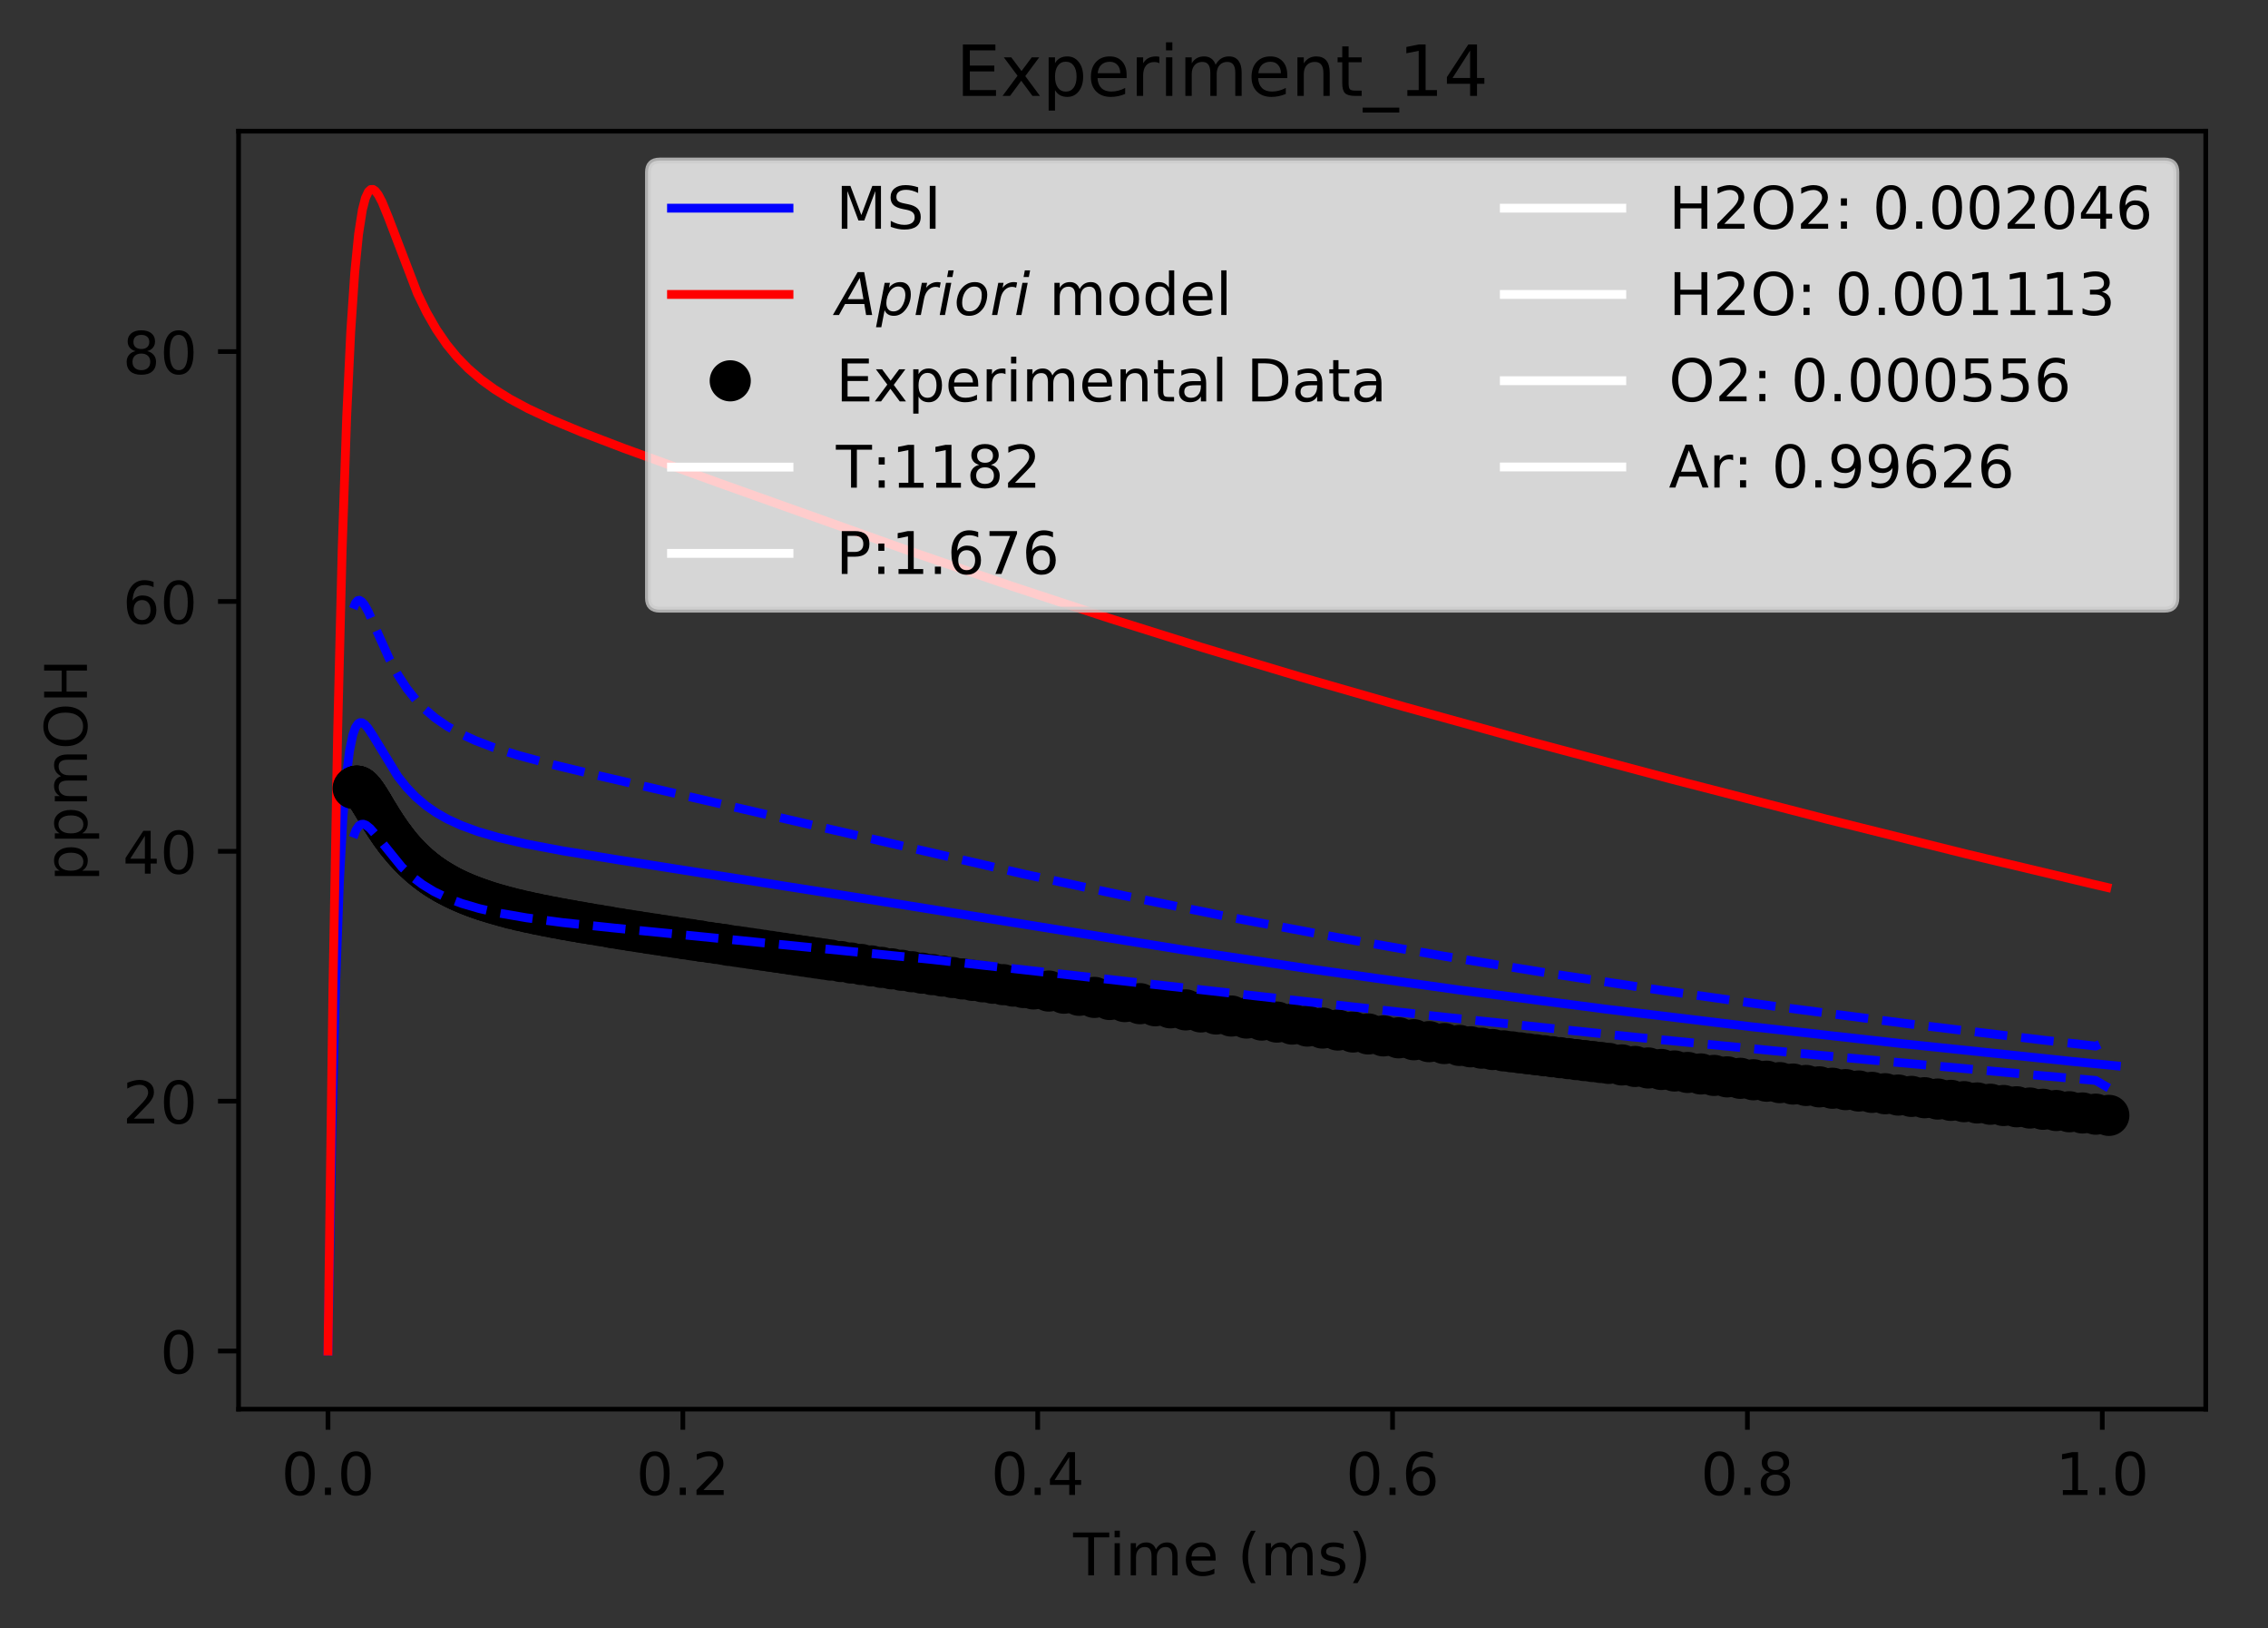 <?xml version="1.0" encoding="utf-8" standalone="no"?>
<!DOCTYPE svg PUBLIC "-//W3C//DTD SVG 1.1//EN"
  "http://www.w3.org/Graphics/SVG/1.1/DTD/svg11.dtd">
<!-- Created with matplotlib (http://matplotlib.org/) -->
<svg height="277pt" version="1.1" viewBox="0 0 386 277" width="386pt" xmlns="http://www.w3.org/2000/svg" xmlns:xlink="http://www.w3.org/1999/xlink">
 <rect x="0" y="0" width="386" height="277" fill="#333333" stroke="none"/>
 <defs>
  <style type="text/css">
*{stroke-linecap:butt;stroke-linejoin:round;}
  </style>
 </defs>
 <g id="figure_1">
  <g id="patch_1">
   <path d="M 0 277.314 
L 386.103 277.314 
L 386.103 0 
L 0 0 
z
" style="fill:none;"/>
  </g>
  <g id="axes_1">
   <g id="patch_2">
    <path d="M 40.603 239.758 
L 375.403 239.758 
L 375.403 22.318 
L 40.603 22.318 
z
" style="fill:none;"/>
   </g>
   <g id="matplotlib.axis_1">
    <g id="xtick_1">
     <g id="line2d_1">
      <defs>
       <path d="M 0 0 
L 0 3.5 
" id="m9b4f30b112" style="stroke:#000000;stroke-width:0.8;"/>
      </defs>
      <g>
       <use style="stroke:#000000;stroke-width:0.8;" x="55.821" xlink:href="#m9b4f30b112" y="239.758"/>
      </g>
     </g>
     <g id="text_1">
      <!-- 0.0 -->
      <defs>
       <path d="M 31.781 66.406 
Q 24.172 66.406 20.328 58.906 
Q 16.5 51.422 16.5 36.375 
Q 16.5 21.391 20.328 13.891 
Q 24.172 6.391 31.781 6.391 
Q 39.453 6.391 43.281 13.891 
Q 47.125 21.391 47.125 36.375 
Q 47.125 51.422 43.281 58.906 
Q 39.453 66.406 31.781 66.406 
z
M 31.781 74.219 
Q 44.047 74.219 50.516 64.516 
Q 56.984 54.828 56.984 36.375 
Q 56.984 17.969 50.516 8.266 
Q 44.047 -1.422 31.781 -1.422 
Q 19.531 -1.422 13.062 8.266 
Q 6.594 17.969 6.594 36.375 
Q 6.594 54.828 13.062 64.516 
Q 19.531 74.219 31.781 74.219 
z
" id="DejaVuSans-30"/>
       <path d="M 10.688 12.406 
L 21 12.406 
L 21 0 
L 10.688 0 
z
" id="DejaVuSans-2e"/>
      </defs>
      <g transform="translate(47.87 254.357)scale(0.1 -0.1)">
       <use xlink:href="#DejaVuSans-30"/>
       <use x="63.623" xlink:href="#DejaVuSans-2e"/>
       <use x="95.41" xlink:href="#DejaVuSans-30"/>
      </g>
     </g>
    </g>
    <g id="xtick_2">
     <g id="line2d_2">
      <g>
       <use style="stroke:#000000;stroke-width:0.8;" x="116.216" xlink:href="#m9b4f30b112" y="239.758"/>
      </g>
     </g>
     <g id="text_2">
      <!-- 0.2 -->
      <defs>
       <path d="M 19.188 8.297 
L 53.609 8.297 
L 53.609 0 
L 7.328 0 
L 7.328 8.297 
Q 12.938 14.109 22.625 23.891 
Q 32.328 33.688 34.812 36.531 
Q 39.547 41.844 41.422 45.531 
Q 43.312 49.219 43.312 52.781 
Q 43.312 58.594 39.234 62.25 
Q 35.156 65.922 28.609 65.922 
Q 23.969 65.922 18.812 64.312 
Q 13.672 62.703 7.812 59.422 
L 7.812 69.391 
Q 13.766 71.781 18.938 73 
Q 24.125 74.219 28.422 74.219 
Q 39.75 74.219 46.484 68.547 
Q 53.219 62.891 53.219 53.422 
Q 53.219 48.922 51.531 44.891 
Q 49.859 40.875 45.406 35.406 
Q 44.188 33.984 37.641 27.219 
Q 31.109 20.453 19.188 8.297 
z
" id="DejaVuSans-32"/>
      </defs>
      <g transform="translate(108.264 254.357)scale(0.1 -0.1)">
       <use xlink:href="#DejaVuSans-30"/>
       <use x="63.623" xlink:href="#DejaVuSans-2e"/>
       <use x="95.41" xlink:href="#DejaVuSans-32"/>
      </g>
     </g>
    </g>
    <g id="xtick_3">
     <g id="line2d_3">
      <g>
       <use style="stroke:#000000;stroke-width:0.8;" x="176.611" xlink:href="#m9b4f30b112" y="239.758"/>
      </g>
     </g>
     <g id="text_3">
      <!-- 0.4 -->
      <defs>
       <path d="M 37.797 64.312 
L 12.891 25.391 
L 37.797 25.391 
z
M 35.203 72.906 
L 47.609 72.906 
L 47.609 25.391 
L 58.016 25.391 
L 58.016 17.188 
L 47.609 17.188 
L 47.609 0 
L 37.797 0 
L 37.797 17.188 
L 4.891 17.188 
L 4.891 26.703 
z
" id="DejaVuSans-34"/>
      </defs>
      <g transform="translate(168.659 254.357)scale(0.1 -0.1)">
       <use xlink:href="#DejaVuSans-30"/>
       <use x="63.623" xlink:href="#DejaVuSans-2e"/>
       <use x="95.41" xlink:href="#DejaVuSans-34"/>
      </g>
     </g>
    </g>
    <g id="xtick_4">
     <g id="line2d_4">
      <g>
       <use style="stroke:#000000;stroke-width:0.8;" x="237.005" xlink:href="#m9b4f30b112" y="239.758"/>
      </g>
     </g>
     <g id="text_4">
      <!-- 0.6 -->
      <defs>
       <path d="M 33.016 40.375 
Q 26.375 40.375 22.484 35.828 
Q 18.609 31.297 18.609 23.391 
Q 18.609 15.531 22.484 10.953 
Q 26.375 6.391 33.016 6.391 
Q 39.656 6.391 43.531 10.953 
Q 47.406 15.531 47.406 23.391 
Q 47.406 31.297 43.531 35.828 
Q 39.656 40.375 33.016 40.375 
z
M 52.594 71.297 
L 52.594 62.312 
Q 48.875 64.062 45.094 64.984 
Q 41.312 65.922 37.594 65.922 
Q 27.828 65.922 22.672 59.328 
Q 17.531 52.734 16.797 39.406 
Q 19.672 43.656 24.016 45.922 
Q 28.375 48.188 33.594 48.188 
Q 44.578 48.188 50.953 41.516 
Q 57.328 34.859 57.328 23.391 
Q 57.328 12.156 50.688 5.359 
Q 44.047 -1.422 33.016 -1.422 
Q 20.359 -1.422 13.672 8.266 
Q 6.984 17.969 6.984 36.375 
Q 6.984 53.656 15.188 63.938 
Q 23.391 74.219 37.203 74.219 
Q 40.922 74.219 44.703 73.484 
Q 48.484 72.75 52.594 71.297 
z
" id="DejaVuSans-36"/>
      </defs>
      <g transform="translate(229.054 254.357)scale(0.1 -0.1)">
       <use xlink:href="#DejaVuSans-30"/>
       <use x="63.623" xlink:href="#DejaVuSans-2e"/>
       <use x="95.41" xlink:href="#DejaVuSans-36"/>
      </g>
     </g>
    </g>
    <g id="xtick_5">
     <g id="line2d_5">
      <g>
       <use style="stroke:#000000;stroke-width:0.8;" x="297.4" xlink:href="#m9b4f30b112" y="239.758"/>
      </g>
     </g>
     <g id="text_5">
      <!-- 0.8 -->
      <defs>
       <path d="M 31.781 34.625 
Q 24.75 34.625 20.719 30.859 
Q 16.703 27.094 16.703 20.516 
Q 16.703 13.922 20.719 10.156 
Q 24.75 6.391 31.781 6.391 
Q 38.812 6.391 42.859 10.172 
Q 46.922 13.969 46.922 20.516 
Q 46.922 27.094 42.891 30.859 
Q 38.875 34.625 31.781 34.625 
z
M 21.922 38.812 
Q 15.578 40.375 12.031 44.719 
Q 8.5 49.078 8.5 55.328 
Q 8.5 64.062 14.719 69.141 
Q 20.953 74.219 31.781 74.219 
Q 42.672 74.219 48.875 69.141 
Q 55.078 64.062 55.078 55.328 
Q 55.078 49.078 51.531 44.719 
Q 48 40.375 41.703 38.812 
Q 48.828 37.156 52.797 32.312 
Q 56.781 27.484 56.781 20.516 
Q 56.781 9.906 50.312 4.234 
Q 43.844 -1.422 31.781 -1.422 
Q 19.734 -1.422 13.25 4.234 
Q 6.781 9.906 6.781 20.516 
Q 6.781 27.484 10.781 32.312 
Q 14.797 37.156 21.922 38.812 
z
M 18.312 54.391 
Q 18.312 48.734 21.844 45.562 
Q 25.391 42.391 31.781 42.391 
Q 38.141 42.391 41.719 45.562 
Q 45.312 48.734 45.312 54.391 
Q 45.312 60.062 41.719 63.234 
Q 38.141 66.406 31.781 66.406 
Q 25.391 66.406 21.844 63.234 
Q 18.312 60.062 18.312 54.391 
z
" id="DejaVuSans-38"/>
      </defs>
      <g transform="translate(289.449 254.357)scale(0.1 -0.1)">
       <use xlink:href="#DejaVuSans-30"/>
       <use x="63.623" xlink:href="#DejaVuSans-2e"/>
       <use x="95.41" xlink:href="#DejaVuSans-38"/>
      </g>
     </g>
    </g>
    <g id="xtick_6">
     <g id="line2d_6">
      <g>
       <use style="stroke:#000000;stroke-width:0.8;" x="357.795" xlink:href="#m9b4f30b112" y="239.758"/>
      </g>
     </g>
     <g id="text_6">
      <!-- 1.0 -->
      <defs>
       <path d="M 12.406 8.297 
L 28.516 8.297 
L 28.516 63.922 
L 10.984 60.406 
L 10.984 69.391 
L 28.422 72.906 
L 38.281 72.906 
L 38.281 8.297 
L 54.391 8.297 
L 54.391 0 
L 12.406 0 
z
" id="DejaVuSans-31"/>
      </defs>
      <g transform="translate(349.843 254.357)scale(0.1 -0.1)">
       <use xlink:href="#DejaVuSans-31"/>
       <use x="63.623" xlink:href="#DejaVuSans-2e"/>
       <use x="95.41" xlink:href="#DejaVuSans-30"/>
      </g>
     </g>
    </g>
    <g id="text_7">
     <!-- Time (ms) -->
     <defs>
      <path d="M -0.297 72.906 
L 61.375 72.906 
L 61.375 64.594 
L 35.5 64.594 
L 35.5 0 
L 25.594 0 
L 25.594 64.594 
L -0.297 64.594 
z
" id="DejaVuSans-54"/>
      <path d="M 9.422 54.688 
L 18.406 54.688 
L 18.406 0 
L 9.422 0 
z
M 9.422 75.984 
L 18.406 75.984 
L 18.406 64.594 
L 9.422 64.594 
z
" id="DejaVuSans-69"/>
      <path d="M 52 44.188 
Q 55.375 50.25 60.062 53.125 
Q 64.75 56 71.094 56 
Q 79.641 56 84.281 50.016 
Q 88.922 44.047 88.922 33.016 
L 88.922 0 
L 79.891 0 
L 79.891 32.719 
Q 79.891 40.578 77.094 44.375 
Q 74.312 48.188 68.609 48.188 
Q 61.625 48.188 57.562 43.547 
Q 53.516 38.922 53.516 30.906 
L 53.516 0 
L 44.484 0 
L 44.484 32.719 
Q 44.484 40.625 41.703 44.406 
Q 38.922 48.188 33.109 48.188 
Q 26.219 48.188 22.156 43.531 
Q 18.109 38.875 18.109 30.906 
L 18.109 0 
L 9.078 0 
L 9.078 54.688 
L 18.109 54.688 
L 18.109 46.188 
Q 21.188 51.219 25.484 53.609 
Q 29.781 56 35.688 56 
Q 41.656 56 45.828 52.969 
Q 50 49.953 52 44.188 
z
" id="DejaVuSans-6d"/>
      <path d="M 56.203 29.594 
L 56.203 25.203 
L 14.891 25.203 
Q 15.484 15.922 20.484 11.062 
Q 25.484 6.203 34.422 6.203 
Q 39.594 6.203 44.453 7.469 
Q 49.312 8.734 54.109 11.281 
L 54.109 2.781 
Q 49.266 0.734 44.188 -0.344 
Q 39.109 -1.422 33.891 -1.422 
Q 20.797 -1.422 13.156 6.188 
Q 5.516 13.812 5.516 26.812 
Q 5.516 40.234 12.766 48.109 
Q 20.016 56 32.328 56 
Q 43.359 56 49.781 48.891 
Q 56.203 41.797 56.203 29.594 
z
M 47.219 32.234 
Q 47.125 39.594 43.094 43.984 
Q 39.062 48.391 32.422 48.391 
Q 24.906 48.391 20.391 44.141 
Q 15.875 39.891 15.188 32.172 
z
" id="DejaVuSans-65"/>
      <path id="DejaVuSans-20"/>
      <path d="M 31 75.875 
Q 24.469 64.656 21.281 53.656 
Q 18.109 42.672 18.109 31.391 
Q 18.109 20.125 21.312 9.062 
Q 24.516 -2 31 -13.188 
L 23.188 -13.188 
Q 15.875 -1.703 12.234 9.375 
Q 8.594 20.453 8.594 31.391 
Q 8.594 42.281 12.203 53.312 
Q 15.828 64.359 23.188 75.875 
z
" id="DejaVuSans-28"/>
      <path d="M 44.281 53.078 
L 44.281 44.578 
Q 40.484 46.531 36.375 47.5 
Q 32.281 48.484 27.875 48.484 
Q 21.188 48.484 17.844 46.438 
Q 14.5 44.391 14.5 40.281 
Q 14.5 37.156 16.891 35.375 
Q 19.281 33.594 26.516 31.984 
L 29.594 31.297 
Q 39.156 29.25 43.188 25.516 
Q 47.219 21.781 47.219 15.094 
Q 47.219 7.469 41.188 3.016 
Q 35.156 -1.422 24.609 -1.422 
Q 20.219 -1.422 15.453 -0.562 
Q 10.688 0.297 5.422 2 
L 5.422 11.281 
Q 10.406 8.688 15.234 7.391 
Q 20.062 6.109 24.812 6.109 
Q 31.156 6.109 34.562 8.281 
Q 37.984 10.453 37.984 14.406 
Q 37.984 18.062 35.516 20.016 
Q 33.062 21.969 24.703 23.781 
L 21.578 24.516 
Q 13.234 26.266 9.516 29.906 
Q 5.812 33.547 5.812 39.891 
Q 5.812 47.609 11.281 51.797 
Q 16.75 56 26.812 56 
Q 31.781 56 36.172 55.266 
Q 40.578 54.547 44.281 53.078 
z
" id="DejaVuSans-73"/>
      <path d="M 8.016 75.875 
L 15.828 75.875 
Q 23.141 64.359 26.781 53.312 
Q 30.422 42.281 30.422 31.391 
Q 30.422 20.453 26.781 9.375 
Q 23.141 -1.703 15.828 -13.188 
L 8.016 -13.188 
Q 14.5 -2 17.703 9.062 
Q 20.906 20.125 20.906 31.391 
Q 20.906 42.672 17.703 53.656 
Q 14.5 64.656 8.016 75.875 
z
" id="DejaVuSans-29"/>
     </defs>
     <g transform="translate(182.65 268.035)scale(0.1 -0.1)">
      <use xlink:href="#DejaVuSans-54"/>
      <use x="61.037" xlink:href="#DejaVuSans-69"/>
      <use x="88.82" xlink:href="#DejaVuSans-6d"/>
      <use x="186.232" xlink:href="#DejaVuSans-65"/>
      <use x="247.756" xlink:href="#DejaVuSans-20"/>
      <use x="279.543" xlink:href="#DejaVuSans-28"/>
      <use x="318.557" xlink:href="#DejaVuSans-6d"/>
      <use x="415.969" xlink:href="#DejaVuSans-73"/>
      <use x="468.068" xlink:href="#DejaVuSans-29"/>
     </g>
    </g>
   </g>
   <g id="matplotlib.axis_2">
    <g id="ytick_1">
     <g id="line2d_7">
      <defs>
       <path d="M 0 0 
L -3.5 0 
" id="m861b589e81" style="stroke:#000000;stroke-width:0.8;"/>
      </defs>
      <g>
       <use style="stroke:#000000;stroke-width:0.8;" x="40.603" xlink:href="#m861b589e81" y="229.874"/>
      </g>
     </g>
     <g id="text_8">
      <!-- 0 -->
      <g transform="translate(27.241 233.674)scale(0.1 -0.1)">
       <use xlink:href="#DejaVuSans-30"/>
      </g>
     </g>
    </g>
    <g id="ytick_2">
     <g id="line2d_8">
      <g>
       <use style="stroke:#000000;stroke-width:0.8;" x="40.603" xlink:href="#m861b589e81" y="187.361"/>
      </g>
     </g>
     <g id="text_9">
      <!-- 20 -->
      <g transform="translate(20.878 191.16)scale(0.1 -0.1)">
       <use xlink:href="#DejaVuSans-32"/>
       <use x="63.623" xlink:href="#DejaVuSans-30"/>
      </g>
     </g>
    </g>
    <g id="ytick_3">
     <g id="line2d_9">
      <g>
       <use style="stroke:#000000;stroke-width:0.8;" x="40.603" xlink:href="#m861b589e81" y="144.848"/>
      </g>
     </g>
     <g id="text_10">
      <!-- 40 -->
      <g transform="translate(20.878 148.647)scale(0.1 -0.1)">
       <use xlink:href="#DejaVuSans-34"/>
       <use x="63.623" xlink:href="#DejaVuSans-30"/>
      </g>
     </g>
    </g>
    <g id="ytick_4">
     <g id="line2d_10">
      <g>
       <use style="stroke:#000000;stroke-width:0.8;" x="40.603" xlink:href="#m861b589e81" y="102.334"/>
      </g>
     </g>
     <g id="text_11">
      <!-- 60 -->
      <g transform="translate(20.878 106.133)scale(0.1 -0.1)">
       <use xlink:href="#DejaVuSans-36"/>
       <use x="63.623" xlink:href="#DejaVuSans-30"/>
      </g>
     </g>
    </g>
    <g id="ytick_5">
     <g id="line2d_11">
      <g>
       <use style="stroke:#000000;stroke-width:0.8;" x="40.603" xlink:href="#m861b589e81" y="59.821"/>
      </g>
     </g>
     <g id="text_12">
      <!-- 80 -->
      <g transform="translate(20.878 63.62)scale(0.1 -0.1)">
       <use xlink:href="#DejaVuSans-38"/>
       <use x="63.623" xlink:href="#DejaVuSans-30"/>
      </g>
     </g>
    </g>
    <g id="text_13">
     <!-- ppmOH -->
     <defs>
      <path d="M 18.109 8.203 
L 18.109 -20.797 
L 9.078 -20.797 
L 9.078 54.688 
L 18.109 54.688 
L 18.109 46.391 
Q 20.953 51.266 25.266 53.625 
Q 29.594 56 35.594 56 
Q 45.562 56 51.781 48.094 
Q 58.016 40.188 58.016 27.297 
Q 58.016 14.406 51.781 6.484 
Q 45.562 -1.422 35.594 -1.422 
Q 29.594 -1.422 25.266 0.953 
Q 20.953 3.328 18.109 8.203 
z
M 48.688 27.297 
Q 48.688 37.203 44.609 42.844 
Q 40.531 48.484 33.406 48.484 
Q 26.266 48.484 22.188 42.844 
Q 18.109 37.203 18.109 27.297 
Q 18.109 17.391 22.188 11.75 
Q 26.266 6.109 33.406 6.109 
Q 40.531 6.109 44.609 11.75 
Q 48.688 17.391 48.688 27.297 
z
" id="DejaVuSans-70"/>
      <path d="M 39.406 66.219 
Q 28.656 66.219 22.328 58.203 
Q 16.016 50.203 16.016 36.375 
Q 16.016 22.609 22.328 14.594 
Q 28.656 6.594 39.406 6.594 
Q 50.141 6.594 56.422 14.594 
Q 62.703 22.609 62.703 36.375 
Q 62.703 50.203 56.422 58.203 
Q 50.141 66.219 39.406 66.219 
z
M 39.406 74.219 
Q 54.734 74.219 63.906 63.938 
Q 73.094 53.656 73.094 36.375 
Q 73.094 19.141 63.906 8.859 
Q 54.734 -1.422 39.406 -1.422 
Q 24.031 -1.422 14.812 8.828 
Q 5.609 19.094 5.609 36.375 
Q 5.609 53.656 14.812 63.938 
Q 24.031 74.219 39.406 74.219 
z
" id="DejaVuSans-4f"/>
      <path d="M 9.812 72.906 
L 19.672 72.906 
L 19.672 43.016 
L 55.516 43.016 
L 55.516 72.906 
L 65.375 72.906 
L 65.375 0 
L 55.516 0 
L 55.516 34.719 
L 19.672 34.719 
L 19.672 0 
L 9.812 0 
z
" id="DejaVuSans-48"/>
     </defs>
     <g transform="translate(14.798 149.953)rotate(-90)scale(0.1 -0.1)">
      <use xlink:href="#DejaVuSans-70"/>
      <use x="63.477" xlink:href="#DejaVuSans-70"/>
      <use x="126.953" xlink:href="#DejaVuSans-6d"/>
      <use x="224.365" xlink:href="#DejaVuSans-4f"/>
      <use x="303.076" xlink:href="#DejaVuSans-48"/>
     </g>
    </g>
   </g>
   <g id="line2d_12">
    <path clip-path="url(#p35e6fc3b6f)" d="M 55.821 229.874 
L 56.479 192.728 
L 57.097 168.282 
L 57.767 150.057 
L 58.363 139.176 
L 58.959 131.939 
L 59.482 127.804 
L 60.044 125.049 
L 60.494 123.781 
L 60.944 123.129 
L 61.281 122.949 
L 61.619 122.974 
L 62.069 123.252 
L 62.631 123.876 
L 63.531 125.248 
L 67.708 132.098 
L 69.15 133.916 
L 70.68 135.522 
L 72.465 137.05 
L 74.25 138.288 
L 76.166 139.373 
L 78.469 140.431 
L 81.35 141.488 
L 84.822 142.5 
L 89.451 143.574 
L 95.816 144.776 
L 105.763 146.389 
L 150.375 153.415 
L 201.286 161.6 
L 223.776 164.983 
L 248.453 168.457 
L 273.129 171.677 
L 297.806 174.661 
L 323.495 177.547 
L 352.323 180.56 
L 360.185 181.345 
L 360.185 181.345 
" style="fill:none;stroke:#0000ff;stroke-linecap:square;stroke-width:1.5;"/>
   </g>
   <g id="line2d_13">
    <path clip-path="url(#p35e6fc3b6f)" d="M 55.821 229.874 
L 56.659 168.526 
L 57.458 124.869 
L 58.231 93.577 
L 59.004 70.884 
L 59.692 56.463 
L 60.379 46.319 
L 61.025 39.857 
L 61.671 35.714 
L 62.188 33.702 
L 62.705 32.598 
L 63.093 32.248 
L 63.481 32.228 
L 63.868 32.479 
L 64.385 33.147 
L 65.032 34.376 
L 66.066 36.902 
L 71.046 49.939 
L 72.598 53.135 
L 74.257 56.029 
L 76.016 58.595 
L 77.774 60.741 
L 79.684 62.7 
L 81.908 64.61 
L 84.132 66.224 
L 86.8 67.881 
L 89.913 69.548 
L 93.916 71.418 
L 99.083 73.568 
L 106.069 76.242 
L 122.318 82.155 
L 155.243 93.906 
L 172.298 99.766 
L 188.846 105.214 
L 204.535 110.146 
L 221.285 115.174 
L 238.921 120.241 
L 260.46 126.182 
L 284.393 132.552 
L 310.719 139.341 
L 334.652 145.299 
L 356.192 150.43 
L 358.585 150.983 
L 358.585 150.983 
" style="fill:none;stroke:#ff0000;stroke-linecap:square;stroke-width:1.5;"/>
   </g>
   <g id="line2d_14">
    <defs>
     <path d="M 0 3 
C 0.796 3 1.559 2.684 2.121 2.121 
C 2.684 1.559 3 0.796 3 0 
C 3 -0.796 2.684 -1.559 2.121 -2.121 
C 1.559 -2.684 0.796 -3 0 -3 
C -0.796 -3 -1.559 -2.684 -2.121 -2.121 
C -2.684 -1.559 -3 -0.796 -3 0 
C -3 0.796 -2.684 1.559 -2.121 2.121 
C -1.559 2.684 -0.796 3 0 3 
z
" id="mc9e28b9af5" style="stroke:#000000;"/>
    </defs>
    <g clip-path="url(#p35e6fc3b6f)">
     <use style="stroke:#000000;" x="60.109" xlink:href="#mc9e28b9af5" y="134.136"/>
     <use style="stroke:#000000;" x="60.2" xlink:href="#mc9e28b9af5" y="134.019"/>
     <use style="stroke:#000000;" x="60.291" xlink:href="#mc9e28b9af5" y="133.927"/>
     <use style="stroke:#000000;" x="60.381" xlink:href="#mc9e28b9af5" y="133.856"/>
     <use style="stroke:#000000;" x="60.502" xlink:href="#mc9e28b9af5" y="133.805"/>
     <use style="stroke:#000000;" x="60.592" xlink:href="#mc9e28b9af5" y="133.774"/>
     <use style="stroke:#000000;" x="60.683" xlink:href="#mc9e28b9af5" y="133.759"/>
     <use style="stroke:#000000;" x="60.774" xlink:href="#mc9e28b9af5" y="133.761"/>
     <use style="stroke:#000000;" x="60.864" xlink:href="#mc9e28b9af5" y="133.777"/>
     <use style="stroke:#000000;" x="60.985" xlink:href="#mc9e28b9af5" y="133.808"/>
     <use style="stroke:#000000;" x="61.076" xlink:href="#mc9e28b9af5" y="133.851"/>
     <use style="stroke:#000000;" x="61.166" xlink:href="#mc9e28b9af5" y="133.905"/>
     <use style="stroke:#000000;" x="61.257" xlink:href="#mc9e28b9af5" y="133.971"/>
     <use style="stroke:#000000;" x="61.347" xlink:href="#mc9e28b9af5" y="134.046"/>
     <use style="stroke:#000000;" x="61.468" xlink:href="#mc9e28b9af5" y="134.13"/>
     <use style="stroke:#000000;" x="61.559" xlink:href="#mc9e28b9af5" y="134.223"/>
     <use style="stroke:#000000;" x="61.649" xlink:href="#mc9e28b9af5" y="134.323"/>
     <use style="stroke:#000000;" x="61.74" xlink:href="#mc9e28b9af5" y="134.431"/>
     <use style="stroke:#000000;" x="61.831" xlink:href="#mc9e28b9af5" y="134.545"/>
     <use style="stroke:#000000;" x="61.951" xlink:href="#mc9e28b9af5" y="134.664"/>
     <use style="stroke:#000000;" x="62.042" xlink:href="#mc9e28b9af5" y="134.789"/>
     <use style="stroke:#000000;" x="62.133" xlink:href="#mc9e28b9af5" y="134.918"/>
     <use style="stroke:#000000;" x="62.223" xlink:href="#mc9e28b9af5" y="135.052"/>
     <use style="stroke:#000000;" x="62.314" xlink:href="#mc9e28b9af5" y="135.19"/>
     <use style="stroke:#000000;" x="62.435" xlink:href="#mc9e28b9af5" y="135.331"/>
     <use style="stroke:#000000;" x="62.525" xlink:href="#mc9e28b9af5" y="135.476"/>
     <use style="stroke:#000000;" x="62.616" xlink:href="#mc9e28b9af5" y="135.623"/>
     <use style="stroke:#000000;" x="62.706" xlink:href="#mc9e28b9af5" y="135.772"/>
     <use style="stroke:#000000;" x="62.827" xlink:href="#mc9e28b9af5" y="135.924"/>
     <use style="stroke:#000000;" x="62.918" xlink:href="#mc9e28b9af5" y="136.078"/>
     <use style="stroke:#000000;" x="63.008" xlink:href="#mc9e28b9af5" y="136.233"/>
     <use style="stroke:#000000;" x="63.099" xlink:href="#mc9e28b9af5" y="136.389"/>
     <use style="stroke:#000000;" x="63.189" xlink:href="#mc9e28b9af5" y="136.547"/>
     <use style="stroke:#000000;" x="63.31" xlink:href="#mc9e28b9af5" y="136.706"/>
     <use style="stroke:#000000;" x="63.401" xlink:href="#mc9e28b9af5" y="136.865"/>
     <use style="stroke:#000000;" x="63.491" xlink:href="#mc9e28b9af5" y="137.026"/>
     <use style="stroke:#000000;" x="63.582" xlink:href="#mc9e28b9af5" y="137.186"/>
     <use style="stroke:#000000;" x="63.673" xlink:href="#mc9e28b9af5" y="137.347"/>
     <use style="stroke:#000000;" x="63.793" xlink:href="#mc9e28b9af5" y="137.508"/>
     <use style="stroke:#000000;" x="63.914" xlink:href="#mc9e28b9af5" y="137.75"/>
     <use style="stroke:#000000;" x="64.065" xlink:href="#mc9e28b9af5" y="137.992"/>
     <use style="stroke:#000000;" x="64.216" xlink:href="#mc9e28b9af5" y="138.233"/>
     <use style="stroke:#000000;" x="64.367" xlink:href="#mc9e28b9af5" y="138.474"/>
     <use style="stroke:#000000;" x="64.518" xlink:href="#mc9e28b9af5" y="138.713"/>
     <use style="stroke:#000000;" x="64.669" xlink:href="#mc9e28b9af5" y="138.95"/>
     <use style="stroke:#000000;" x="64.79" xlink:href="#mc9e28b9af5" y="139.186"/>
     <use style="stroke:#000000;" x="64.941" xlink:href="#mc9e28b9af5" y="139.42"/>
     <use style="stroke:#000000;" x="65.092" xlink:href="#mc9e28b9af5" y="139.652"/>
     <use style="stroke:#000000;" x="65.243" xlink:href="#mc9e28b9af5" y="139.882"/>
     <use style="stroke:#000000;" x="65.394" xlink:href="#mc9e28b9af5" y="140.109"/>
     <use style="stroke:#000000;" x="65.515" xlink:href="#mc9e28b9af5" y="140.334"/>
     <use style="stroke:#000000;" x="65.666" xlink:href="#mc9e28b9af5" y="140.557"/>
     <use style="stroke:#000000;" x="65.817" xlink:href="#mc9e28b9af5" y="140.777"/>
     <use style="stroke:#000000;" x="65.968" xlink:href="#mc9e28b9af5" y="140.995"/>
     <use style="stroke:#000000;" x="66.119" xlink:href="#mc9e28b9af5" y="141.21"/>
     <use style="stroke:#000000;" x="66.27" xlink:href="#mc9e28b9af5" y="141.422"/>
     <use style="stroke:#000000;" x="66.39" xlink:href="#mc9e28b9af5" y="141.632"/>
     <use style="stroke:#000000;" x="66.541" xlink:href="#mc9e28b9af5" y="141.838"/>
     <use style="stroke:#000000;" x="66.692" xlink:href="#mc9e28b9af5" y="142.042"/>
     <use style="stroke:#000000;" x="66.843" xlink:href="#mc9e28b9af5" y="142.244"/>
     <use style="stroke:#000000;" x="66.994" xlink:href="#mc9e28b9af5" y="142.442"/>
     <use style="stroke:#000000;" x="67.145" xlink:href="#mc9e28b9af5" y="142.638"/>
     <use style="stroke:#000000;" x="67.266" xlink:href="#mc9e28b9af5" y="142.832"/>
     <use style="stroke:#000000;" x="67.417" xlink:href="#mc9e28b9af5" y="143.022"/>
     <use style="stroke:#000000;" x="67.568" xlink:href="#mc9e28b9af5" y="143.21"/>
     <use style="stroke:#000000;" x="67.719" xlink:href="#mc9e28b9af5" y="143.395"/>
     <use style="stroke:#000000;" x="67.93" xlink:href="#mc9e28b9af5" y="143.669"/>
     <use style="stroke:#000000;" x="68.142" xlink:href="#mc9e28b9af5" y="143.937"/>
     <use style="stroke:#000000;" x="68.383" xlink:href="#mc9e28b9af5" y="144.199"/>
     <use style="stroke:#000000;" x="68.595" xlink:href="#mc9e28b9af5" y="144.455"/>
     <use style="stroke:#000000;" x="68.806" xlink:href="#mc9e28b9af5" y="144.706"/>
     <use style="stroke:#000000;" x="69.018" xlink:href="#mc9e28b9af5" y="144.951"/>
     <use style="stroke:#000000;" x="69.259" xlink:href="#mc9e28b9af5" y="145.191"/>
     <use style="stroke:#000000;" x="69.471" xlink:href="#mc9e28b9af5" y="145.425"/>
     <use style="stroke:#000000;" x="69.682" xlink:href="#mc9e28b9af5" y="145.654"/>
     <use style="stroke:#000000;" x="69.893" xlink:href="#mc9e28b9af5" y="145.878"/>
     <use style="stroke:#000000;" x="70.135" xlink:href="#mc9e28b9af5" y="146.097"/>
     <use style="stroke:#000000;" x="70.346" xlink:href="#mc9e28b9af5" y="146.311"/>
     <use style="stroke:#000000;" x="70.558" xlink:href="#mc9e28b9af5" y="146.521"/>
     <use style="stroke:#000000;" x="70.799" xlink:href="#mc9e28b9af5" y="146.725"/>
     <use style="stroke:#000000;" x="71.011" xlink:href="#mc9e28b9af5" y="146.925"/>
     <use style="stroke:#000000;" x="71.222" xlink:href="#mc9e28b9af5" y="147.121"/>
     <use style="stroke:#000000;" x="71.433" xlink:href="#mc9e28b9af5" y="147.312"/>
     <use style="stroke:#000000;" x="71.675" xlink:href="#mc9e28b9af5" y="147.499"/>
     <use style="stroke:#000000;" x="71.886" xlink:href="#mc9e28b9af5" y="147.682"/>
     <use style="stroke:#000000;" x="72.098" xlink:href="#mc9e28b9af5" y="147.861"/>
     <use style="stroke:#000000;" x="72.309" xlink:href="#mc9e28b9af5" y="148.036"/>
     <use style="stroke:#000000;" x="72.551" xlink:href="#mc9e28b9af5" y="148.207"/>
     <use style="stroke:#000000;" x="72.762" xlink:href="#mc9e28b9af5" y="148.375"/>
     <use style="stroke:#000000;" x="72.973" xlink:href="#mc9e28b9af5" y="148.538"/>
     <use style="stroke:#000000;" x="73.185" xlink:href="#mc9e28b9af5" y="148.699"/>
     <use style="stroke:#000000;" x="73.426" xlink:href="#mc9e28b9af5" y="148.855"/>
     <use style="stroke:#000000;" x="73.638" xlink:href="#mc9e28b9af5" y="149.009"/>
     <use style="stroke:#000000;" x="73.849" xlink:href="#mc9e28b9af5" y="149.159"/>
     <use style="stroke:#000000;" x="74.061" xlink:href="#mc9e28b9af5" y="149.306"/>
     <use style="stroke:#000000;" x="74.302" xlink:href="#mc9e28b9af5" y="149.45"/>
     <use style="stroke:#000000;" x="74.513" xlink:href="#mc9e28b9af5" y="149.59"/>
     <use style="stroke:#000000;" x="74.725" xlink:href="#mc9e28b9af5" y="149.728"/>
     <use style="stroke:#000000;" x="74.966" xlink:href="#mc9e28b9af5" y="149.863"/>
     <use style="stroke:#000000;" x="75.178" xlink:href="#mc9e28b9af5" y="149.996"/>
     <use style="stroke:#000000;" x="75.389" xlink:href="#mc9e28b9af5" y="150.125"/>
     <use style="stroke:#000000;" x="75.601" xlink:href="#mc9e28b9af5" y="150.252"/>
     <use style="stroke:#000000;" x="75.842" xlink:href="#mc9e28b9af5" y="150.376"/>
     <use style="stroke:#000000;" x="76.054" xlink:href="#mc9e28b9af5" y="150.498"/>
     <use style="stroke:#000000;" x="76.265" xlink:href="#mc9e28b9af5" y="150.618"/>
     <use style="stroke:#000000;" x="76.597" xlink:href="#mc9e28b9af5" y="150.794"/>
     <use style="stroke:#000000;" x="76.929" xlink:href="#mc9e28b9af5" y="150.964"/>
     <use style="stroke:#000000;" x="77.261" xlink:href="#mc9e28b9af5" y="151.13"/>
     <use style="stroke:#000000;" x="77.594" xlink:href="#mc9e28b9af5" y="151.291"/>
     <use style="stroke:#000000;" x="77.926" xlink:href="#mc9e28b9af5" y="151.448"/>
     <use style="stroke:#000000;" x="78.258" xlink:href="#mc9e28b9af5" y="151.6"/>
     <use style="stroke:#000000;" x="78.59" xlink:href="#mc9e28b9af5" y="151.748"/>
     <use style="stroke:#000000;" x="78.922" xlink:href="#mc9e28b9af5" y="151.892"/>
     <use style="stroke:#000000;" x="79.254" xlink:href="#mc9e28b9af5" y="152.032"/>
     <use style="stroke:#000000;" x="79.587" xlink:href="#mc9e28b9af5" y="152.169"/>
     <use style="stroke:#000000;" x="79.919" xlink:href="#mc9e28b9af5" y="152.302"/>
     <use style="stroke:#000000;" x="80.251" xlink:href="#mc9e28b9af5" y="152.431"/>
     <use style="stroke:#000000;" x="80.583" xlink:href="#mc9e28b9af5" y="152.557"/>
     <use style="stroke:#000000;" x="80.915" xlink:href="#mc9e28b9af5" y="152.68"/>
     <use style="stroke:#000000;" x="81.247" xlink:href="#mc9e28b9af5" y="152.8"/>
     <use style="stroke:#000000;" x="81.58" xlink:href="#mc9e28b9af5" y="152.918"/>
     <use style="stroke:#000000;" x="81.912" xlink:href="#mc9e28b9af5" y="153.032"/>
     <use style="stroke:#000000;" x="82.244" xlink:href="#mc9e28b9af5" y="153.144"/>
     <use style="stroke:#000000;" x="82.576" xlink:href="#mc9e28b9af5" y="153.253"/>
     <use style="stroke:#000000;" x="83.059" xlink:href="#mc9e28b9af5" y="153.414"/>
     <use style="stroke:#000000;" x="83.573" xlink:href="#mc9e28b9af5" y="153.569"/>
     <use style="stroke:#000000;" x="84.056" xlink:href="#mc9e28b9af5" y="153.719"/>
     <use style="stroke:#000000;" x="84.569" xlink:href="#mc9e28b9af5" y="153.865"/>
     <use style="stroke:#000000;" x="85.083" xlink:href="#mc9e28b9af5" y="154.007"/>
     <use style="stroke:#000000;" x="85.566" xlink:href="#mc9e28b9af5" y="154.144"/>
     <use style="stroke:#000000;" x="86.019" xlink:href="#mc9e28b9af5" y="154.278"/>
     <use style="stroke:#000000;" x="86.623" xlink:href="#mc9e28b9af5" y="154.408"/>
     <use style="stroke:#000000;" x="86.925" xlink:href="#mc9e28b9af5" y="154.535"/>
     <use style="stroke:#000000;" x="87.529" xlink:href="#mc9e28b9af5" y="154.659"/>
     <use style="stroke:#000000;" x="88.132" xlink:href="#mc9e28b9af5" y="154.78"/>
     <use style="stroke:#000000;" x="88.434" xlink:href="#mc9e28b9af5" y="154.898"/>
     <use style="stroke:#000000;" x="89.038" xlink:href="#mc9e28b9af5" y="155.013"/>
     <use style="stroke:#000000;" x="89.642" xlink:href="#mc9e28b9af5" y="155.127"/>
     <use style="stroke:#000000;" x="89.944" xlink:href="#mc9e28b9af5" y="155.237"/>
     <use style="stroke:#000000;" x="90.548" xlink:href="#mc9e28b9af5" y="155.346"/>
     <use style="stroke:#000000;" x="91.152" xlink:href="#mc9e28b9af5" y="155.453"/>
     <use style="stroke:#000000;" x="91.454" xlink:href="#mc9e28b9af5" y="155.558"/>
     <use style="stroke:#000000;" x="92.058" xlink:href="#mc9e28b9af5" y="155.661"/>
     <use style="stroke:#000000;" x="92.662" xlink:href="#mc9e28b9af5" y="155.762"/>
     <use style="stroke:#000000;" x="92.964" xlink:href="#mc9e28b9af5" y="155.862"/>
     <use style="stroke:#000000;" x="93.568" xlink:href="#mc9e28b9af5" y="155.96"/>
     <use style="stroke:#000000;" x="94.172" xlink:href="#mc9e28b9af5" y="156.057"/>
     <use style="stroke:#000000;" x="94.474" xlink:href="#mc9e28b9af5" y="156.152"/>
     <use style="stroke:#000000;" x="95.078" xlink:href="#mc9e28b9af5" y="156.247"/>
     <use style="stroke:#000000;" x="95.682" xlink:href="#mc9e28b9af5" y="156.34"/>
     <use style="stroke:#000000;" x="95.984" xlink:href="#mc9e28b9af5" y="156.432"/>
     <use style="stroke:#000000;" x="96.588" xlink:href="#mc9e28b9af5" y="156.523"/>
     <use style="stroke:#000000;" x="97.192" xlink:href="#mc9e28b9af5" y="156.613"/>
     <use style="stroke:#000000;" x="97.494" xlink:href="#mc9e28b9af5" y="156.702"/>
     <use style="stroke:#000000;" x="98.098" xlink:href="#mc9e28b9af5" y="156.79"/>
     <use style="stroke:#000000;" x="98.702" xlink:href="#mc9e28b9af5" y="156.877"/>
     <use style="stroke:#000000;" x="99.004" xlink:href="#mc9e28b9af5" y="156.964"/>
     <use style="stroke:#000000;" x="99.607" xlink:href="#mc9e28b9af5" y="157.05"/>
     <use style="stroke:#000000;" x="100.211" xlink:href="#mc9e28b9af5" y="157.135"/>
     <use style="stroke:#000000;" x="100.815" xlink:href="#mc9e28b9af5" y="157.262"/>
     <use style="stroke:#000000;" x="101.721" xlink:href="#mc9e28b9af5" y="157.387"/>
     <use style="stroke:#000000;" x="102.325" xlink:href="#mc9e28b9af5" y="157.511"/>
     <use style="stroke:#000000;" x="103.231" xlink:href="#mc9e28b9af5" y="157.634"/>
     <use style="stroke:#000000;" x="103.835" xlink:href="#mc9e28b9af5" y="157.756"/>
     <use style="stroke:#000000;" x="104.439" xlink:href="#mc9e28b9af5" y="157.877"/>
     <use style="stroke:#000000;" x="105.345" xlink:href="#mc9e28b9af5" y="157.997"/>
     <use style="stroke:#000000;" x="105.949" xlink:href="#mc9e28b9af5" y="158.117"/>
     <use style="stroke:#000000;" x="106.855" xlink:href="#mc9e28b9af5" y="158.235"/>
     <use style="stroke:#000000;" x="107.459" xlink:href="#mc9e28b9af5" y="158.353"/>
     <use style="stroke:#000000;" x="108.365" xlink:href="#mc9e28b9af5" y="158.47"/>
     <use style="stroke:#000000;" x="108.969" xlink:href="#mc9e28b9af5" y="158.587"/>
     <use style="stroke:#000000;" x="109.875" xlink:href="#mc9e28b9af5" y="158.703"/>
     <use style="stroke:#000000;" x="110.479" xlink:href="#mc9e28b9af5" y="158.819"/>
     <use style="stroke:#000000;" x="111.384" xlink:href="#mc9e28b9af5" y="158.934"/>
     <use style="stroke:#000000;" x="111.988" xlink:href="#mc9e28b9af5" y="159.048"/>
     <use style="stroke:#000000;" x="112.894" xlink:href="#mc9e28b9af5" y="159.163"/>
     <use style="stroke:#000000;" x="113.498" xlink:href="#mc9e28b9af5" y="159.276"/>
     <use style="stroke:#000000;" x="114.404" xlink:href="#mc9e28b9af5" y="159.39"/>
     <use style="stroke:#000000;" x="115.008" xlink:href="#mc9e28b9af5" y="159.503"/>
     <use style="stroke:#000000;" x="115.914" xlink:href="#mc9e28b9af5" y="159.616"/>
     <use style="stroke:#000000;" x="116.518" xlink:href="#mc9e28b9af5" y="159.729"/>
     <use style="stroke:#000000;" x="117.424" xlink:href="#mc9e28b9af5" y="159.841"/>
     <use style="stroke:#000000;" x="118.028" xlink:href="#mc9e28b9af5" y="159.953"/>
     <use style="stroke:#000000;" x="118.934" xlink:href="#mc9e28b9af5" y="160.065"/>
     <use style="stroke:#000000;" x="119.538" xlink:href="#mc9e28b9af5" y="160.177"/>
     <use style="stroke:#000000;" x="120.746" xlink:href="#mc9e28b9af5" y="160.346"/>
     <use style="stroke:#000000;" x="121.954" xlink:href="#mc9e28b9af5" y="160.515"/>
     <use style="stroke:#000000;" x="123.161" xlink:href="#mc9e28b9af5" y="160.684"/>
     <use style="stroke:#000000;" x="124.067" xlink:href="#mc9e28b9af5" y="160.852"/>
     <use style="stroke:#000000;" x="125.361" xlink:href="#mc9e28b9af5" y="161.021"/>
     <use style="stroke:#000000;" x="126.505" xlink:href="#mc9e28b9af5" y="161.188"/>
     <use style="stroke:#000000;" x="127.65" xlink:href="#mc9e28b9af5" y="161.356"/>
     <use style="stroke:#000000;" x="128.795" xlink:href="#mc9e28b9af5" y="161.523"/>
     <use style="stroke:#000000;" x="129.94" xlink:href="#mc9e28b9af5" y="161.69"/>
     <use style="stroke:#000000;" x="131.085" xlink:href="#mc9e28b9af5" y="161.857"/>
     <use style="stroke:#000000;" x="132.229" xlink:href="#mc9e28b9af5" y="162.024"/>
     <use style="stroke:#000000;" x="133.374" xlink:href="#mc9e28b9af5" y="162.19"/>
     <use style="stroke:#000000;" x="134.519" xlink:href="#mc9e28b9af5" y="162.356"/>
     <use style="stroke:#000000;" x="135.664" xlink:href="#mc9e28b9af5" y="162.523"/>
     <use style="stroke:#000000;" x="136.809" xlink:href="#mc9e28b9af5" y="162.688"/>
     <use style="stroke:#000000;" x="137.953" xlink:href="#mc9e28b9af5" y="162.854"/>
     <use style="stroke:#000000;" x="139.098" xlink:href="#mc9e28b9af5" y="163.02"/>
     <use style="stroke:#000000;" x="140.243" xlink:href="#mc9e28b9af5" y="163.185"/>
     <use style="stroke:#000000;" x="141.388" xlink:href="#mc9e28b9af5" y="163.351"/>
     <use style="stroke:#000000;" x="143.113" xlink:href="#mc9e28b9af5" y="163.599"/>
     <use style="stroke:#000000;" x="144.839" xlink:href="#mc9e28b9af5" y="163.848"/>
     <use style="stroke:#000000;" x="146.565" xlink:href="#mc9e28b9af5" y="164.096"/>
     <use style="stroke:#000000;" x="148.291" xlink:href="#mc9e28b9af5" y="164.344"/>
     <use style="stroke:#000000;" x="150.017" xlink:href="#mc9e28b9af5" y="164.592"/>
     <use style="stroke:#000000;" x="151.743" xlink:href="#mc9e28b9af5" y="164.839"/>
     <use style="stroke:#000000;" x="153.469" xlink:href="#mc9e28b9af5" y="165.086"/>
     <use style="stroke:#000000;" x="155.194" xlink:href="#mc9e28b9af5" y="165.333"/>
     <use style="stroke:#000000;" x="156.921" xlink:href="#mc9e28b9af5" y="165.579"/>
     <use style="stroke:#000000;" x="158.646" xlink:href="#mc9e28b9af5" y="165.825"/>
     <use style="stroke:#000000;" x="160.372" xlink:href="#mc9e28b9af5" y="166.07"/>
     <use style="stroke:#000000;" x="162.098" xlink:href="#mc9e28b9af5" y="166.315"/>
     <use style="stroke:#000000;" x="163.824" xlink:href="#mc9e28b9af5" y="166.56"/>
     <use style="stroke:#000000;" x="165.55" xlink:href="#mc9e28b9af5" y="166.805"/>
     <use style="stroke:#000000;" x="167.276" xlink:href="#mc9e28b9af5" y="167.049"/>
     <use style="stroke:#000000;" x="169.002" xlink:href="#mc9e28b9af5" y="167.292"/>
     <use style="stroke:#000000;" x="170.727" xlink:href="#mc9e28b9af5" y="167.535"/>
     <use style="stroke:#000000;" x="172.453" xlink:href="#mc9e28b9af5" y="167.778"/>
     <use style="stroke:#000000;" x="174.179" xlink:href="#mc9e28b9af5" y="168.02"/>
     <use style="stroke:#000000;" x="175.905" xlink:href="#mc9e28b9af5" y="168.262"/>
     <use style="stroke:#000000;" x="178.494" xlink:href="#mc9e28b9af5" y="168.623"/>
     <use style="stroke:#000000;" x="181.083" xlink:href="#mc9e28b9af5" y="168.984"/>
     <use style="stroke:#000000;" x="183.672" xlink:href="#mc9e28b9af5" y="169.344"/>
     <use style="stroke:#000000;" x="186.261" xlink:href="#mc9e28b9af5" y="169.702"/>
     <use style="stroke:#000000;" x="188.849" xlink:href="#mc9e28b9af5" y="170.059"/>
     <use style="stroke:#000000;" x="191.438" xlink:href="#mc9e28b9af5" y="170.415"/>
     <use style="stroke:#000000;" x="194.027" xlink:href="#mc9e28b9af5" y="170.77"/>
     <use style="stroke:#000000;" x="196.616" xlink:href="#mc9e28b9af5" y="171.123"/>
     <use style="stroke:#000000;" x="199.205" xlink:href="#mc9e28b9af5" y="171.475"/>
     <use style="stroke:#000000;" x="201.794" xlink:href="#mc9e28b9af5" y="171.826"/>
     <use style="stroke:#000000;" x="204.383" xlink:href="#mc9e28b9af5" y="172.175"/>
     <use style="stroke:#000000;" x="206.972" xlink:href="#mc9e28b9af5" y="172.523"/>
     <use style="stroke:#000000;" x="209.561" xlink:href="#mc9e28b9af5" y="172.87"/>
     <use style="stroke:#000000;" x="212.149" xlink:href="#mc9e28b9af5" y="173.215"/>
     <use style="stroke:#000000;" x="214.738" xlink:href="#mc9e28b9af5" y="173.558"/>
     <use style="stroke:#000000;" x="217.327" xlink:href="#mc9e28b9af5" y="173.9"/>
     <use style="stroke:#000000;" x="219.916" xlink:href="#mc9e28b9af5" y="174.241"/>
     <use style="stroke:#000000;" x="222.505" xlink:href="#mc9e28b9af5" y="174.579"/>
     <use style="stroke:#000000;" x="225.094" xlink:href="#mc9e28b9af5" y="174.917"/>
     <use style="stroke:#000000;" x="227.683" xlink:href="#mc9e28b9af5" y="175.252"/>
     <use style="stroke:#000000;" x="230.272" xlink:href="#mc9e28b9af5" y="175.586"/>
     <use style="stroke:#000000;" x="232.861" xlink:href="#mc9e28b9af5" y="175.918"/>
     <use style="stroke:#000000;" x="235.449" xlink:href="#mc9e28b9af5" y="176.249"/>
     <use style="stroke:#000000;" x="238.038" xlink:href="#mc9e28b9af5" y="176.578"/>
     <use style="stroke:#000000;" x="240.627" xlink:href="#mc9e28b9af5" y="176.904"/>
     <use style="stroke:#000000;" x="243.216" xlink:href="#mc9e28b9af5" y="177.23"/>
     <use style="stroke:#000000;" x="245.805" xlink:href="#mc9e28b9af5" y="177.553"/>
     <use style="stroke:#000000;" x="248.394" xlink:href="#mc9e28b9af5" y="177.875"/>
     <use style="stroke:#000000;" x="250.274" xlink:href="#mc9e28b9af5" y="178.107"/>
     <use style="stroke:#000000;" x="252.155" xlink:href="#mc9e28b9af5" y="178.339"/>
     <use style="stroke:#000000;" x="254.036" xlink:href="#mc9e28b9af5" y="178.57"/>
     <use style="stroke:#000000;" x="255.916" xlink:href="#mc9e28b9af5" y="178.799"/>
     <use style="stroke:#000000;" x="257.291" xlink:href="#mc9e28b9af5" y="178.966"/>
     <use style="stroke:#000000;" x="258.665" xlink:href="#mc9e28b9af5" y="179.133"/>
     <use style="stroke:#000000;" x="260.039" xlink:href="#mc9e28b9af5" y="179.299"/>
     <use style="stroke:#000000;" x="261.414" xlink:href="#mc9e28b9af5" y="179.464"/>
     <use style="stroke:#000000;" x="262.788" xlink:href="#mc9e28b9af5" y="179.63"/>
     <use style="stroke:#000000;" x="264.163" xlink:href="#mc9e28b9af5" y="179.794"/>
     <use style="stroke:#000000;" x="265.537" xlink:href="#mc9e28b9af5" y="179.958"/>
     <use style="stroke:#000000;" x="266.912" xlink:href="#mc9e28b9af5" y="180.121"/>
     <use style="stroke:#000000;" x="268.286" xlink:href="#mc9e28b9af5" y="180.284"/>
     <use style="stroke:#000000;" x="269.661" xlink:href="#mc9e28b9af5" y="180.447"/>
     <use style="stroke:#000000;" x="271.035" xlink:href="#mc9e28b9af5" y="180.608"/>
     <use style="stroke:#000000;" x="272.409" xlink:href="#mc9e28b9af5" y="180.77"/>
     <use style="stroke:#000000;" x="273.784" xlink:href="#mc9e28b9af5" y="180.93"/>
     <use style="stroke:#000000;" x="276.024" xlink:href="#mc9e28b9af5" y="181.191"/>
     <use style="stroke:#000000;" x="278.264" xlink:href="#mc9e28b9af5" y="181.45"/>
     <use style="stroke:#000000;" x="280.504" xlink:href="#mc9e28b9af5" y="181.708"/>
     <use style="stroke:#000000;" x="282.745" xlink:href="#mc9e28b9af5" y="181.964"/>
     <use style="stroke:#000000;" x="284.985" xlink:href="#mc9e28b9af5" y="182.219"/>
     <use style="stroke:#000000;" x="287.225" xlink:href="#mc9e28b9af5" y="182.472"/>
     <use style="stroke:#000000;" x="289.465" xlink:href="#mc9e28b9af5" y="182.724"/>
     <use style="stroke:#000000;" x="291.706" xlink:href="#mc9e28b9af5" y="182.975"/>
     <use style="stroke:#000000;" x="293.946" xlink:href="#mc9e28b9af5" y="183.223"/>
     <use style="stroke:#000000;" x="296.186" xlink:href="#mc9e28b9af5" y="183.47"/>
     <use style="stroke:#000000;" x="298.426" xlink:href="#mc9e28b9af5" y="183.716"/>
     <use style="stroke:#000000;" x="300.666" xlink:href="#mc9e28b9af5" y="183.96"/>
     <use style="stroke:#000000;" x="302.907" xlink:href="#mc9e28b9af5" y="184.203"/>
     <use style="stroke:#000000;" x="305.147" xlink:href="#mc9e28b9af5" y="184.444"/>
     <use style="stroke:#000000;" x="307.387" xlink:href="#mc9e28b9af5" y="184.684"/>
     <use style="stroke:#000000;" x="309.627" xlink:href="#mc9e28b9af5" y="184.922"/>
     <use style="stroke:#000000;" x="311.867" xlink:href="#mc9e28b9af5" y="185.159"/>
     <use style="stroke:#000000;" x="314.108" xlink:href="#mc9e28b9af5" y="185.394"/>
     <use style="stroke:#000000;" x="316.348" xlink:href="#mc9e28b9af5" y="185.627"/>
     <use style="stroke:#000000;" x="318.588" xlink:href="#mc9e28b9af5" y="185.859"/>
     <use style="stroke:#000000;" x="320.829" xlink:href="#mc9e28b9af5" y="186.09"/>
     <use style="stroke:#000000;" x="323.069" xlink:href="#mc9e28b9af5" y="186.319"/>
     <use style="stroke:#000000;" x="325.309" xlink:href="#mc9e28b9af5" y="186.546"/>
     <use style="stroke:#000000;" x="327.549" xlink:href="#mc9e28b9af5" y="186.772"/>
     <use style="stroke:#000000;" x="329.789" xlink:href="#mc9e28b9af5" y="186.997"/>
     <use style="stroke:#000000;" x="332.03" xlink:href="#mc9e28b9af5" y="187.219"/>
     <use style="stroke:#000000;" x="334.27" xlink:href="#mc9e28b9af5" y="187.441"/>
     <use style="stroke:#000000;" x="336.51" xlink:href="#mc9e28b9af5" y="187.66"/>
     <use style="stroke:#000000;" x="338.75" xlink:href="#mc9e28b9af5" y="187.879"/>
     <use style="stroke:#000000;" x="340.99" xlink:href="#mc9e28b9af5" y="188.095"/>
     <use style="stroke:#000000;" x="343.231" xlink:href="#mc9e28b9af5" y="188.311"/>
     <use style="stroke:#000000;" x="345.471" xlink:href="#mc9e28b9af5" y="188.524"/>
     <use style="stroke:#000000;" x="347.711" xlink:href="#mc9e28b9af5" y="188.736"/>
     <use style="stroke:#000000;" x="349.951" xlink:href="#mc9e28b9af5" y="188.947"/>
     <use style="stroke:#000000;" x="352.191" xlink:href="#mc9e28b9af5" y="189.156"/>
     <use style="stroke:#000000;" x="354.432" xlink:href="#mc9e28b9af5" y="189.364"/>
     <use style="stroke:#000000;" x="356.672" xlink:href="#mc9e28b9af5" y="189.57"/>
     <use style="stroke:#000000;" x="358.912" xlink:href="#mc9e28b9af5" y="189.775"/>
    </g>
   </g>
   <g id="line2d_15">
    <path clip-path="url(#p35e6fc3b6f)" d="M 60.109 103.565 
L 60.502 102.601 
L 60.864 102.196 
L 61.166 102.134 
L 61.559 102.349 
L 62.042 102.94 
L 62.706 104.146 
L 64.065 107.219 
L 66.27 112.122 
L 67.719 114.813 
L 69.259 117.175 
L 70.799 119.106 
L 72.309 120.664 
L 74.061 122.152 
L 76.054 123.531 
L 78.258 124.777 
L 80.915 126.006 
L 84.056 127.202 
L 88.132 128.496 
L 93.568 129.97 
L 102.325 132.083 
L 174.179 148.7 
L 191.438 152.425 
L 209.561 156.099 
L 227.683 159.521 
L 245.805 162.698 
L 264.163 165.686 
L 282.745 168.498 
L 302.907 171.337 
L 325.309 174.26 
L 347.711 176.963 
L 356.672 177.986 
L 358.912 176.963 
L 358.912 176.963 
" style="fill:none;stroke:#0000ff;stroke-dasharray:5.55,2.4;stroke-dashoffset:0;stroke-width:1.5;"/>
   </g>
   <g id="line2d_16">
    <path clip-path="url(#p35e6fc3b6f)" d="M 60.109 142.51 
L 60.592 141.222 
L 61.076 140.516 
L 61.468 140.263 
L 61.831 140.227 
L 62.314 140.401 
L 63.008 140.959 
L 63.914 141.998 
L 68.383 147.522 
L 70.135 149.159 
L 71.886 150.489 
L 73.849 151.688 
L 76.054 152.755 
L 78.59 153.715 
L 81.58 154.59 
L 85.083 155.379 
L 89.642 156.164 
L 95.682 156.962 
L 104.439 157.888 
L 158.646 163.258 
L 191.438 166.942 
L 245.805 173.061 
L 278.264 176.47 
L 309.627 179.544 
L 347.711 183.037 
L 356.672 183.831 
L 358.912 185.132 
L 358.912 185.132 
" style="fill:none;stroke:#0000ff;stroke-dasharray:5.55,2.4;stroke-dashoffset:0;stroke-width:1.5;"/>
   </g>
   <g id="line2d_17"/>
   <g id="line2d_18"/>
   <g id="line2d_19"/>
   <g id="line2d_20"/>
   <g id="line2d_21"/>
   <g id="line2d_22"/>
   <g id="patch_3">
    <path d="M 40.603 239.758 
L 40.603 22.318 
" style="fill:none;stroke:#000000;stroke-linecap:square;stroke-linejoin:miter;stroke-width:0.8;"/>
   </g>
   <g id="patch_4">
    <path d="M 375.403 239.758 
L 375.403 22.318 
" style="fill:none;stroke:#000000;stroke-linecap:square;stroke-linejoin:miter;stroke-width:0.8;"/>
   </g>
   <g id="patch_5">
    <path d="M 40.603 239.758 
L 375.403 239.758 
" style="fill:none;stroke:#000000;stroke-linecap:square;stroke-linejoin:miter;stroke-width:0.8;"/>
   </g>
   <g id="patch_6">
    <path d="M 40.603 22.318 
L 375.403 22.318 
" style="fill:none;stroke:#000000;stroke-linecap:square;stroke-linejoin:miter;stroke-width:0.8;"/>
   </g>
   <g id="text_14">
    <!-- Experiment_14 -->
    <defs>
     <path d="M 9.812 72.906 
L 55.906 72.906 
L 55.906 64.594 
L 19.672 64.594 
L 19.672 43.016 
L 54.391 43.016 
L 54.391 34.719 
L 19.672 34.719 
L 19.672 8.297 
L 56.781 8.297 
L 56.781 0 
L 9.812 0 
z
" id="DejaVuSans-45"/>
     <path d="M 54.891 54.688 
L 35.109 28.078 
L 55.906 0 
L 45.312 0 
L 29.391 21.484 
L 13.484 0 
L 2.875 0 
L 24.125 28.609 
L 4.688 54.688 
L 15.281 54.688 
L 29.781 35.203 
L 44.281 54.688 
z
" id="DejaVuSans-78"/>
     <path d="M 41.109 46.297 
Q 39.594 47.172 37.812 47.578 
Q 36.031 48 33.891 48 
Q 26.266 48 22.188 43.047 
Q 18.109 38.094 18.109 28.812 
L 18.109 0 
L 9.078 0 
L 9.078 54.688 
L 18.109 54.688 
L 18.109 46.188 
Q 20.953 51.172 25.484 53.578 
Q 30.031 56 36.531 56 
Q 37.453 56 38.578 55.875 
Q 39.703 55.766 41.062 55.516 
z
" id="DejaVuSans-72"/>
     <path d="M 54.891 33.016 
L 54.891 0 
L 45.906 0 
L 45.906 32.719 
Q 45.906 40.484 42.875 44.328 
Q 39.844 48.188 33.797 48.188 
Q 26.516 48.188 22.312 43.547 
Q 18.109 38.922 18.109 30.906 
L 18.109 0 
L 9.078 0 
L 9.078 54.688 
L 18.109 54.688 
L 18.109 46.188 
Q 21.344 51.125 25.703 53.562 
Q 30.078 56 35.797 56 
Q 45.219 56 50.047 50.172 
Q 54.891 44.344 54.891 33.016 
z
" id="DejaVuSans-6e"/>
     <path d="M 18.312 70.219 
L 18.312 54.688 
L 36.812 54.688 
L 36.812 47.703 
L 18.312 47.703 
L 18.312 18.016 
Q 18.312 11.328 20.141 9.422 
Q 21.969 7.516 27.594 7.516 
L 36.812 7.516 
L 36.812 0 
L 27.594 0 
Q 17.188 0 13.234 3.875 
Q 9.281 7.766 9.281 18.016 
L 9.281 47.703 
L 2.688 47.703 
L 2.688 54.688 
L 9.281 54.688 
L 9.281 70.219 
z
" id="DejaVuSans-74"/>
     <path d="M 50.984 -16.609 
L 50.984 -23.578 
L -0.984 -23.578 
L -0.984 -16.609 
z
" id="DejaVuSans-5f"/>
    </defs>
    <g transform="translate(162.7 16.318)scale(0.12 -0.12)">
     <use xlink:href="#DejaVuSans-45"/>
     <use x="63.184" xlink:href="#DejaVuSans-78"/>
     <use x="122.363" xlink:href="#DejaVuSans-70"/>
     <use x="185.84" xlink:href="#DejaVuSans-65"/>
     <use x="247.363" xlink:href="#DejaVuSans-72"/>
     <use x="288.477" xlink:href="#DejaVuSans-69"/>
     <use x="316.26" xlink:href="#DejaVuSans-6d"/>
     <use x="413.672" xlink:href="#DejaVuSans-65"/>
     <use x="475.195" xlink:href="#DejaVuSans-6e"/>
     <use x="538.574" xlink:href="#DejaVuSans-74"/>
     <use x="577.783" xlink:href="#DejaVuSans-5f"/>
     <use x="627.783" xlink:href="#DejaVuSans-31"/>
     <use x="691.406" xlink:href="#DejaVuSans-34"/>
    </g>
   </g>
   <g id="legend_1">
    <g id="patch_7">
     <path d="M 112.283 103.731 
L 368.403 103.731 
Q 370.403 103.731 370.403 101.731 
L 370.403 29.318 
Q 370.403 27.318 368.403 27.318 
L 112.283 27.318 
Q 110.283 27.318 110.283 29.318 
L 110.283 101.731 
Q 110.283 103.731 112.283 103.731 
z
" style="fill:#ffffff;opacity:0.8;stroke:#cccccc;stroke-linejoin:miter;"/>
    </g>
    <g id="line2d_23">
     <path d="M 114.283 35.417 
L 134.283 35.417 
" style="fill:none;stroke:#0000ff;stroke-linecap:square;stroke-width:1.5;"/>
    </g>
    <g id="line2d_24"/>
    <g id="text_15">
     <!-- MSI -->
     <defs>
      <path d="M 9.812 72.906 
L 24.516 72.906 
L 43.109 23.297 
L 61.812 72.906 
L 76.516 72.906 
L 76.516 0 
L 66.891 0 
L 66.891 64.016 
L 48.094 14.016 
L 38.188 14.016 
L 19.391 64.016 
L 19.391 0 
L 9.812 0 
z
" id="DejaVuSans-4d"/>
      <path d="M 53.516 70.516 
L 53.516 60.891 
Q 47.906 63.578 42.922 64.891 
Q 37.938 66.219 33.297 66.219 
Q 25.25 66.219 20.875 63.094 
Q 16.5 59.969 16.5 54.203 
Q 16.5 49.359 19.406 46.891 
Q 22.312 44.438 30.422 42.922 
L 36.375 41.703 
Q 47.406 39.594 52.656 34.297 
Q 57.906 29 57.906 20.125 
Q 57.906 9.516 50.797 4.047 
Q 43.703 -1.422 29.984 -1.422 
Q 24.812 -1.422 18.969 -0.25 
Q 13.141 0.922 6.891 3.219 
L 6.891 13.375 
Q 12.891 10.016 18.656 8.297 
Q 24.422 6.594 29.984 6.594 
Q 38.422 6.594 43.016 9.906 
Q 47.609 13.234 47.609 19.391 
Q 47.609 24.75 44.312 27.781 
Q 41.016 30.812 33.5 32.328 
L 27.484 33.5 
Q 16.453 35.688 11.516 40.375 
Q 6.594 45.062 6.594 53.422 
Q 6.594 63.094 13.406 68.656 
Q 20.219 74.219 32.172 74.219 
Q 37.312 74.219 42.625 73.281 
Q 47.953 72.359 53.516 70.516 
z
" id="DejaVuSans-53"/>
      <path d="M 9.812 72.906 
L 19.672 72.906 
L 19.672 0 
L 9.812 0 
z
" id="DejaVuSans-49"/>
     </defs>
     <g transform="translate(142.283 38.917)scale(0.1 -0.1)">
      <use xlink:href="#DejaVuSans-4d"/>
      <use x="86.279" xlink:href="#DejaVuSans-53"/>
      <use x="149.756" xlink:href="#DejaVuSans-49"/>
     </g>
    </g>
    <g id="line2d_25">
     <path d="M 114.283 50.096 
L 134.283 50.096 
" style="fill:none;stroke:#ff0000;stroke-linecap:square;stroke-width:1.5;"/>
    </g>
    <g id="line2d_26"/>
    <g id="text_16">
     <!-- $\it{A priori}$ model -->
     <defs>
      <path d="M 36.812 72.906 
L 48 72.906 
L 61.531 0 
L 51.219 0 
L 48.188 18.703 
L 15.375 18.703 
L 5.078 0 
L -5.328 0 
z
M 40.375 63.188 
L 19.922 26.906 
L 46.688 26.906 
z
" id="DejaVuSans-Oblique-41"/>
      <path d="M 49.609 33.688 
Q 49.609 40.875 46.484 44.672 
Q 43.359 48.484 37.5 48.484 
Q 33.5 48.484 29.859 46.438 
Q 26.219 44.391 23.391 40.484 
Q 20.609 36.625 18.938 31.156 
Q 17.281 25.688 17.281 20.312 
Q 17.281 13.484 20.406 9.797 
Q 23.531 6.109 29.297 6.109 
Q 33.547 6.109 37.188 8.109 
Q 40.828 10.109 43.406 13.922 
Q 46.188 17.922 47.891 23.344 
Q 49.609 28.766 49.609 33.688 
z
M 21.781 46.391 
Q 25.391 51.125 30.297 53.562 
Q 35.203 56 41.219 56 
Q 49.609 56 54.25 50.5 
Q 58.891 45.016 58.891 35.109 
Q 58.891 27 56 19.656 
Q 53.125 12.312 47.703 6.5 
Q 44.094 2.641 39.547 0.609 
Q 35.016 -1.422 29.984 -1.422 
Q 24.172 -1.422 20.219 1 
Q 16.266 3.422 14.312 8.203 
L 8.688 -20.797 
L -0.297 -20.797 
L 14.406 54.688 
L 23.391 54.688 
z
" id="DejaVuSans-Oblique-70"/>
      <path d="M 44.578 46.391 
Q 43.219 47.125 41.453 47.516 
Q 39.703 47.906 37.703 47.906 
Q 30.516 47.906 25.141 42.453 
Q 19.781 37.016 18.016 27.875 
L 12.5 0 
L 3.516 0 
L 14.203 54.688 
L 23.188 54.688 
L 21.484 46.188 
Q 25.047 50.922 30 53.453 
Q 34.969 56 40.578 56 
Q 42.047 56 43.453 55.828 
Q 44.875 55.672 46.297 55.281 
z
" id="DejaVuSans-Oblique-72"/>
      <path d="M 18.312 75.984 
L 27.297 75.984 
L 25.094 64.594 
L 16.109 64.594 
z
M 14.203 54.688 
L 23.188 54.688 
L 12.5 0 
L 3.516 0 
z
" id="DejaVuSans-Oblique-69"/>
      <path d="M 25.391 -1.422 
Q 15.766 -1.422 10.172 4.516 
Q 4.594 10.453 4.594 20.703 
Q 4.594 26.656 6.516 32.828 
Q 8.453 39.016 11.531 43.219 
Q 16.359 49.75 22.312 52.875 
Q 28.266 56 35.797 56 
Q 45.125 56 50.859 50.188 
Q 56.594 44.391 56.594 35.016 
Q 56.594 28.516 54.688 22.062 
Q 52.781 15.625 49.703 11.375 
Q 44.922 4.828 38.969 1.703 
Q 33.016 -1.422 25.391 -1.422 
z
M 13.922 21 
Q 13.922 13.578 17.016 9.891 
Q 20.125 6.203 26.422 6.203 
Q 35.453 6.203 41.375 14.078 
Q 47.312 21.969 47.312 34.078 
Q 47.312 41.156 44.141 44.766 
Q 40.969 48.391 34.812 48.391 
Q 29.734 48.391 25.781 46.016 
Q 21.828 43.656 18.703 38.812 
Q 16.406 35.203 15.156 30.562 
Q 13.922 25.922 13.922 21 
z
" id="DejaVuSans-Oblique-6f"/>
      <path d="M 30.609 48.391 
Q 23.391 48.391 19.188 42.75 
Q 14.984 37.109 14.984 27.297 
Q 14.984 17.484 19.156 11.844 
Q 23.344 6.203 30.609 6.203 
Q 37.797 6.203 41.984 11.859 
Q 46.188 17.531 46.188 27.297 
Q 46.188 37.016 41.984 42.703 
Q 37.797 48.391 30.609 48.391 
z
M 30.609 56 
Q 42.328 56 49.016 48.375 
Q 55.719 40.766 55.719 27.297 
Q 55.719 13.875 49.016 6.219 
Q 42.328 -1.422 30.609 -1.422 
Q 18.844 -1.422 12.172 6.219 
Q 5.516 13.875 5.516 27.297 
Q 5.516 40.766 12.172 48.375 
Q 18.844 56 30.609 56 
z
" id="DejaVuSans-6f"/>
      <path d="M 45.406 46.391 
L 45.406 75.984 
L 54.391 75.984 
L 54.391 0 
L 45.406 0 
L 45.406 8.203 
Q 42.578 3.328 38.25 0.953 
Q 33.938 -1.422 27.875 -1.422 
Q 17.969 -1.422 11.734 6.484 
Q 5.516 14.406 5.516 27.297 
Q 5.516 40.188 11.734 48.094 
Q 17.969 56 27.875 56 
Q 33.938 56 38.25 53.625 
Q 42.578 51.266 45.406 46.391 
z
M 14.797 27.297 
Q 14.797 17.391 18.875 11.75 
Q 22.953 6.109 30.078 6.109 
Q 37.203 6.109 41.297 11.75 
Q 45.406 17.391 45.406 27.297 
Q 45.406 37.203 41.297 42.844 
Q 37.203 48.484 30.078 48.484 
Q 22.953 48.484 18.875 42.844 
Q 14.797 37.203 14.797 27.297 
z
" id="DejaVuSans-64"/>
      <path d="M 9.422 75.984 
L 18.406 75.984 
L 18.406 0 
L 9.422 0 
z
" id="DejaVuSans-6c"/>
     </defs>
     <g transform="translate(142.283 53.596)scale(0.1 -0.1)">
      <use transform="translate(0 0.016)" xlink:href="#DejaVuSans-Oblique-41"/>
      <use transform="translate(68.408 0.016)" xlink:href="#DejaVuSans-Oblique-70"/>
      <use transform="translate(131.885 0.016)" xlink:href="#DejaVuSans-Oblique-72"/>
      <use transform="translate(172.998 0.016)" xlink:href="#DejaVuSans-Oblique-69"/>
      <use transform="translate(200.781 0.016)" xlink:href="#DejaVuSans-Oblique-6f"/>
      <use transform="translate(261.963 0.016)" xlink:href="#DejaVuSans-Oblique-72"/>
      <use transform="translate(303.076 0.016)" xlink:href="#DejaVuSans-Oblique-69"/>
      <use transform="translate(330.859 0.016)" xlink:href="#DejaVuSans-20"/>
      <use transform="translate(362.646 0.016)" xlink:href="#DejaVuSans-6d"/>
      <use transform="translate(460.059 0.016)" xlink:href="#DejaVuSans-6f"/>
      <use transform="translate(521.24 0.016)" xlink:href="#DejaVuSans-64"/>
      <use transform="translate(584.717 0.016)" xlink:href="#DejaVuSans-65"/>
      <use transform="translate(646.24 0.016)" xlink:href="#DejaVuSans-6c"/>
     </g>
    </g>
    <g id="line2d_27"/>
    <g id="line2d_28">
     <g>
      <use style="stroke:#000000;" x="124.283" xlink:href="#mc9e28b9af5" y="64.795"/>
     </g>
    </g>
    <g id="text_17">
     <!-- Experimental Data -->
     <defs>
      <path d="M 34.281 27.484 
Q 23.391 27.484 19.188 25 
Q 14.984 22.516 14.984 16.5 
Q 14.984 11.719 18.141 8.906 
Q 21.297 6.109 26.703 6.109 
Q 34.188 6.109 38.703 11.406 
Q 43.219 16.703 43.219 25.484 
L 43.219 27.484 
z
M 52.203 31.203 
L 52.203 0 
L 43.219 0 
L 43.219 8.297 
Q 40.141 3.328 35.547 0.953 
Q 30.953 -1.422 24.312 -1.422 
Q 15.922 -1.422 10.953 3.297 
Q 6 8.016 6 15.922 
Q 6 25.141 12.172 29.828 
Q 18.359 34.516 30.609 34.516 
L 43.219 34.516 
L 43.219 35.406 
Q 43.219 41.609 39.141 45 
Q 35.062 48.391 27.688 48.391 
Q 23 48.391 18.547 47.266 
Q 14.109 46.141 10.016 43.891 
L 10.016 52.203 
Q 14.938 54.109 19.578 55.047 
Q 24.219 56 28.609 56 
Q 40.484 56 46.344 49.844 
Q 52.203 43.703 52.203 31.203 
z
" id="DejaVuSans-61"/>
      <path d="M 19.672 64.797 
L 19.672 8.109 
L 31.594 8.109 
Q 46.688 8.109 53.688 14.938 
Q 60.688 21.781 60.688 36.531 
Q 60.688 51.172 53.688 57.984 
Q 46.688 64.797 31.594 64.797 
z
M 9.812 72.906 
L 30.078 72.906 
Q 51.266 72.906 61.172 64.094 
Q 71.094 55.281 71.094 36.531 
Q 71.094 17.672 61.125 8.828 
Q 51.172 0 30.078 0 
L 9.812 0 
z
" id="DejaVuSans-44"/>
     </defs>
     <g transform="translate(142.283 68.295)scale(0.1 -0.1)">
      <use xlink:href="#DejaVuSans-45"/>
      <use x="63.184" xlink:href="#DejaVuSans-78"/>
      <use x="122.363" xlink:href="#DejaVuSans-70"/>
      <use x="185.84" xlink:href="#DejaVuSans-65"/>
      <use x="247.363" xlink:href="#DejaVuSans-72"/>
      <use x="288.477" xlink:href="#DejaVuSans-69"/>
      <use x="316.26" xlink:href="#DejaVuSans-6d"/>
      <use x="413.672" xlink:href="#DejaVuSans-65"/>
      <use x="475.195" xlink:href="#DejaVuSans-6e"/>
      <use x="538.574" xlink:href="#DejaVuSans-74"/>
      <use x="577.783" xlink:href="#DejaVuSans-61"/>
      <use x="639.062" xlink:href="#DejaVuSans-6c"/>
      <use x="666.846" xlink:href="#DejaVuSans-20"/>
      <use x="698.633" xlink:href="#DejaVuSans-44"/>
      <use x="775.635" xlink:href="#DejaVuSans-61"/>
      <use x="836.914" xlink:href="#DejaVuSans-74"/>
      <use x="876.123" xlink:href="#DejaVuSans-61"/>
     </g>
    </g>
    <g id="line2d_29">
     <path d="M 114.283 79.473 
L 134.283 79.473 
" style="fill:none;stroke:#ffffff;stroke-linecap:square;stroke-width:1.5;"/>
    </g>
    <g id="line2d_30"/>
    <g id="text_18">
     <!-- T:1182 -->
     <defs>
      <path d="M 11.719 12.406 
L 22.016 12.406 
L 22.016 0 
L 11.719 0 
z
M 11.719 51.703 
L 22.016 51.703 
L 22.016 39.312 
L 11.719 39.312 
z
" id="DejaVuSans-3a"/>
     </defs>
     <g transform="translate(142.283 82.973)scale(0.1 -0.1)">
      <use xlink:href="#DejaVuSans-54"/>
      <use x="60.912" xlink:href="#DejaVuSans-3a"/>
      <use x="94.604" xlink:href="#DejaVuSans-31"/>
      <use x="158.227" xlink:href="#DejaVuSans-31"/>
      <use x="221.85" xlink:href="#DejaVuSans-38"/>
      <use x="285.473" xlink:href="#DejaVuSans-32"/>
     </g>
    </g>
    <g id="line2d_31">
     <path d="M 114.283 94.151 
L 134.283 94.151 
" style="fill:none;stroke:#ffffff;stroke-linecap:square;stroke-width:1.5;"/>
    </g>
    <g id="line2d_32"/>
    <g id="text_19">
     <!-- P:1.676 -->
     <defs>
      <path d="M 19.672 64.797 
L 19.672 37.406 
L 32.078 37.406 
Q 38.969 37.406 42.719 40.969 
Q 46.484 44.531 46.484 51.125 
Q 46.484 57.672 42.719 61.234 
Q 38.969 64.797 32.078 64.797 
z
M 9.812 72.906 
L 32.078 72.906 
Q 44.344 72.906 50.609 67.359 
Q 56.891 61.812 56.891 51.125 
Q 56.891 40.328 50.609 34.812 
Q 44.344 29.297 32.078 29.297 
L 19.672 29.297 
L 19.672 0 
L 9.812 0 
z
" id="DejaVuSans-50"/>
      <path d="M 8.203 72.906 
L 55.078 72.906 
L 55.078 68.703 
L 28.609 0 
L 18.312 0 
L 43.219 64.594 
L 8.203 64.594 
z
" id="DejaVuSans-37"/>
     </defs>
     <g transform="translate(142.283 97.651)scale(0.1 -0.1)">
      <use xlink:href="#DejaVuSans-50"/>
      <use x="60.303" xlink:href="#DejaVuSans-3a"/>
      <use x="93.994" xlink:href="#DejaVuSans-31"/>
      <use x="157.617" xlink:href="#DejaVuSans-2e"/>
      <use x="189.404" xlink:href="#DejaVuSans-36"/>
      <use x="253.027" xlink:href="#DejaVuSans-37"/>
      <use x="316.65" xlink:href="#DejaVuSans-36"/>
     </g>
    </g>
    <g id="line2d_33">
     <path d="M 256.023 35.417 
L 276.023 35.417 
" style="fill:none;stroke:#ffffff;stroke-linecap:square;stroke-width:1.5;"/>
    </g>
    <g id="line2d_34"/>
    <g id="text_20">
     <!-- H2O2: 0.002046 -->
     <g transform="translate(284.023 38.917)scale(0.1 -0.1)">
      <use xlink:href="#DejaVuSans-48"/>
      <use x="75.195" xlink:href="#DejaVuSans-32"/>
      <use x="138.818" xlink:href="#DejaVuSans-4f"/>
      <use x="217.529" xlink:href="#DejaVuSans-32"/>
      <use x="281.152" xlink:href="#DejaVuSans-3a"/>
      <use x="314.844" xlink:href="#DejaVuSans-20"/>
      <use x="346.631" xlink:href="#DejaVuSans-30"/>
      <use x="410.254" xlink:href="#DejaVuSans-2e"/>
      <use x="442.041" xlink:href="#DejaVuSans-30"/>
      <use x="505.664" xlink:href="#DejaVuSans-30"/>
      <use x="569.287" xlink:href="#DejaVuSans-32"/>
      <use x="632.91" xlink:href="#DejaVuSans-30"/>
      <use x="696.533" xlink:href="#DejaVuSans-34"/>
      <use x="760.156" xlink:href="#DejaVuSans-36"/>
     </g>
    </g>
    <g id="line2d_35">
     <path d="M 256.023 50.095 
L 276.023 50.095 
" style="fill:none;stroke:#ffffff;stroke-linecap:square;stroke-width:1.5;"/>
    </g>
    <g id="line2d_36"/>
    <g id="text_21">
     <!-- H2O: 0.001113 -->
     <defs>
      <path d="M 40.578 39.312 
Q 47.656 37.797 51.625 33 
Q 55.609 28.219 55.609 21.188 
Q 55.609 10.406 48.188 4.484 
Q 40.766 -1.422 27.094 -1.422 
Q 22.516 -1.422 17.656 -0.516 
Q 12.797 0.391 7.625 2.203 
L 7.625 11.719 
Q 11.719 9.328 16.594 8.109 
Q 21.484 6.891 26.812 6.891 
Q 36.078 6.891 40.938 10.547 
Q 45.797 14.203 45.797 21.188 
Q 45.797 27.641 41.281 31.266 
Q 36.766 34.906 28.719 34.906 
L 20.219 34.906 
L 20.219 43.016 
L 29.109 43.016 
Q 36.375 43.016 40.234 45.922 
Q 44.094 48.828 44.094 54.297 
Q 44.094 59.906 40.109 62.906 
Q 36.141 65.922 28.719 65.922 
Q 24.656 65.922 20.016 65.031 
Q 15.375 64.156 9.812 62.312 
L 9.812 71.094 
Q 15.438 72.656 20.344 73.438 
Q 25.25 74.219 29.594 74.219 
Q 40.828 74.219 47.359 69.109 
Q 53.906 64.016 53.906 55.328 
Q 53.906 49.266 50.438 45.094 
Q 46.969 40.922 40.578 39.312 
z
" id="DejaVuSans-33"/>
     </defs>
     <g transform="translate(284.023 53.595)scale(0.1 -0.1)">
      <use xlink:href="#DejaVuSans-48"/>
      <use x="75.195" xlink:href="#DejaVuSans-32"/>
      <use x="138.818" xlink:href="#DejaVuSans-4f"/>
      <use x="217.514" xlink:href="#DejaVuSans-3a"/>
      <use x="251.205" xlink:href="#DejaVuSans-20"/>
      <use x="282.992" xlink:href="#DejaVuSans-30"/>
      <use x="346.615" xlink:href="#DejaVuSans-2e"/>
      <use x="378.402" xlink:href="#DejaVuSans-30"/>
      <use x="442.025" xlink:href="#DejaVuSans-30"/>
      <use x="505.648" xlink:href="#DejaVuSans-31"/>
      <use x="569.271" xlink:href="#DejaVuSans-31"/>
      <use x="632.895" xlink:href="#DejaVuSans-31"/>
      <use x="696.518" xlink:href="#DejaVuSans-33"/>
     </g>
    </g>
    <g id="line2d_37">
     <path d="M 256.023 64.773 
L 276.023 64.773 
" style="fill:none;stroke:#ffffff;stroke-linecap:square;stroke-width:1.5;"/>
    </g>
    <g id="line2d_38"/>
    <g id="text_22">
     <!-- O2: 0.000556 -->
     <defs>
      <path d="M 10.797 72.906 
L 49.516 72.906 
L 49.516 64.594 
L 19.828 64.594 
L 19.828 46.734 
Q 21.969 47.469 24.109 47.828 
Q 26.266 48.188 28.422 48.188 
Q 40.625 48.188 47.75 41.5 
Q 54.891 34.812 54.891 23.391 
Q 54.891 11.625 47.562 5.094 
Q 40.234 -1.422 26.906 -1.422 
Q 22.312 -1.422 17.547 -0.641 
Q 12.797 0.141 7.719 1.703 
L 7.719 11.625 
Q 12.109 9.234 16.797 8.062 
Q 21.484 6.891 26.703 6.891 
Q 35.156 6.891 40.078 11.328 
Q 45.016 15.766 45.016 23.391 
Q 45.016 31 40.078 35.438 
Q 35.156 39.891 26.703 39.891 
Q 22.75 39.891 18.812 39.016 
Q 14.891 38.141 10.797 36.281 
z
" id="DejaVuSans-35"/>
     </defs>
     <g transform="translate(284.023 68.273)scale(0.1 -0.1)">
      <use xlink:href="#DejaVuSans-4f"/>
      <use x="78.711" xlink:href="#DejaVuSans-32"/>
      <use x="142.334" xlink:href="#DejaVuSans-3a"/>
      <use x="176.025" xlink:href="#DejaVuSans-20"/>
      <use x="207.812" xlink:href="#DejaVuSans-30"/>
      <use x="271.436" xlink:href="#DejaVuSans-2e"/>
      <use x="303.223" xlink:href="#DejaVuSans-30"/>
      <use x="366.846" xlink:href="#DejaVuSans-30"/>
      <use x="430.469" xlink:href="#DejaVuSans-30"/>
      <use x="494.092" xlink:href="#DejaVuSans-35"/>
      <use x="557.715" xlink:href="#DejaVuSans-35"/>
      <use x="621.338" xlink:href="#DejaVuSans-36"/>
     </g>
    </g>
    <g id="line2d_39">
     <path d="M 256.023 79.451 
L 276.023 79.451 
" style="fill:none;stroke:#ffffff;stroke-linecap:square;stroke-width:1.5;"/>
    </g>
    <g id="line2d_40"/>
    <g id="text_23">
     <!-- Ar: 0.99626 -->
     <defs>
      <path d="M 34.188 63.188 
L 20.797 26.906 
L 47.609 26.906 
z
M 28.609 72.906 
L 39.797 72.906 
L 67.578 0 
L 57.328 0 
L 50.688 18.703 
L 17.828 18.703 
L 11.188 0 
L 0.781 0 
z
" id="DejaVuSans-41"/>
      <path d="M 10.984 1.516 
L 10.984 10.5 
Q 14.703 8.734 18.5 7.812 
Q 22.312 6.891 25.984 6.891 
Q 35.75 6.891 40.891 13.453 
Q 46.047 20.016 46.781 33.406 
Q 43.953 29.203 39.594 26.953 
Q 35.25 24.703 29.984 24.703 
Q 19.047 24.703 12.672 31.312 
Q 6.297 37.938 6.297 49.422 
Q 6.297 60.641 12.938 67.422 
Q 19.578 74.219 30.609 74.219 
Q 43.266 74.219 49.922 64.516 
Q 56.594 54.828 56.594 36.375 
Q 56.594 19.141 48.406 8.859 
Q 40.234 -1.422 26.422 -1.422 
Q 22.703 -1.422 18.891 -0.688 
Q 15.094 0.047 10.984 1.516 
z
M 30.609 32.422 
Q 37.25 32.422 41.125 36.953 
Q 45.016 41.5 45.016 49.422 
Q 45.016 57.281 41.125 61.844 
Q 37.25 66.406 30.609 66.406 
Q 23.969 66.406 20.094 61.844 
Q 16.219 57.281 16.219 49.422 
Q 16.219 41.5 20.094 36.953 
Q 23.969 32.422 30.609 32.422 
z
" id="DejaVuSans-39"/>
     </defs>
     <g transform="translate(284.023 82.951)scale(0.1 -0.1)">
      <use xlink:href="#DejaVuSans-41"/>
      <use x="68.408" xlink:href="#DejaVuSans-72"/>
      <use x="109.506" xlink:href="#DejaVuSans-3a"/>
      <use x="143.197" xlink:href="#DejaVuSans-20"/>
      <use x="174.984" xlink:href="#DejaVuSans-30"/>
      <use x="238.607" xlink:href="#DejaVuSans-2e"/>
      <use x="270.395" xlink:href="#DejaVuSans-39"/>
      <use x="334.018" xlink:href="#DejaVuSans-39"/>
      <use x="397.641" xlink:href="#DejaVuSans-36"/>
      <use x="461.264" xlink:href="#DejaVuSans-32"/>
      <use x="524.887" xlink:href="#DejaVuSans-36"/>
     </g>
    </g>
   </g>
  </g>
 </g>
 <defs>
  <clipPath id="p35e6fc3b6f">
   <rect height="217.44" width="334.8" x="40.603" y="22.318"/>
  </clipPath>
 </defs>
</svg>
